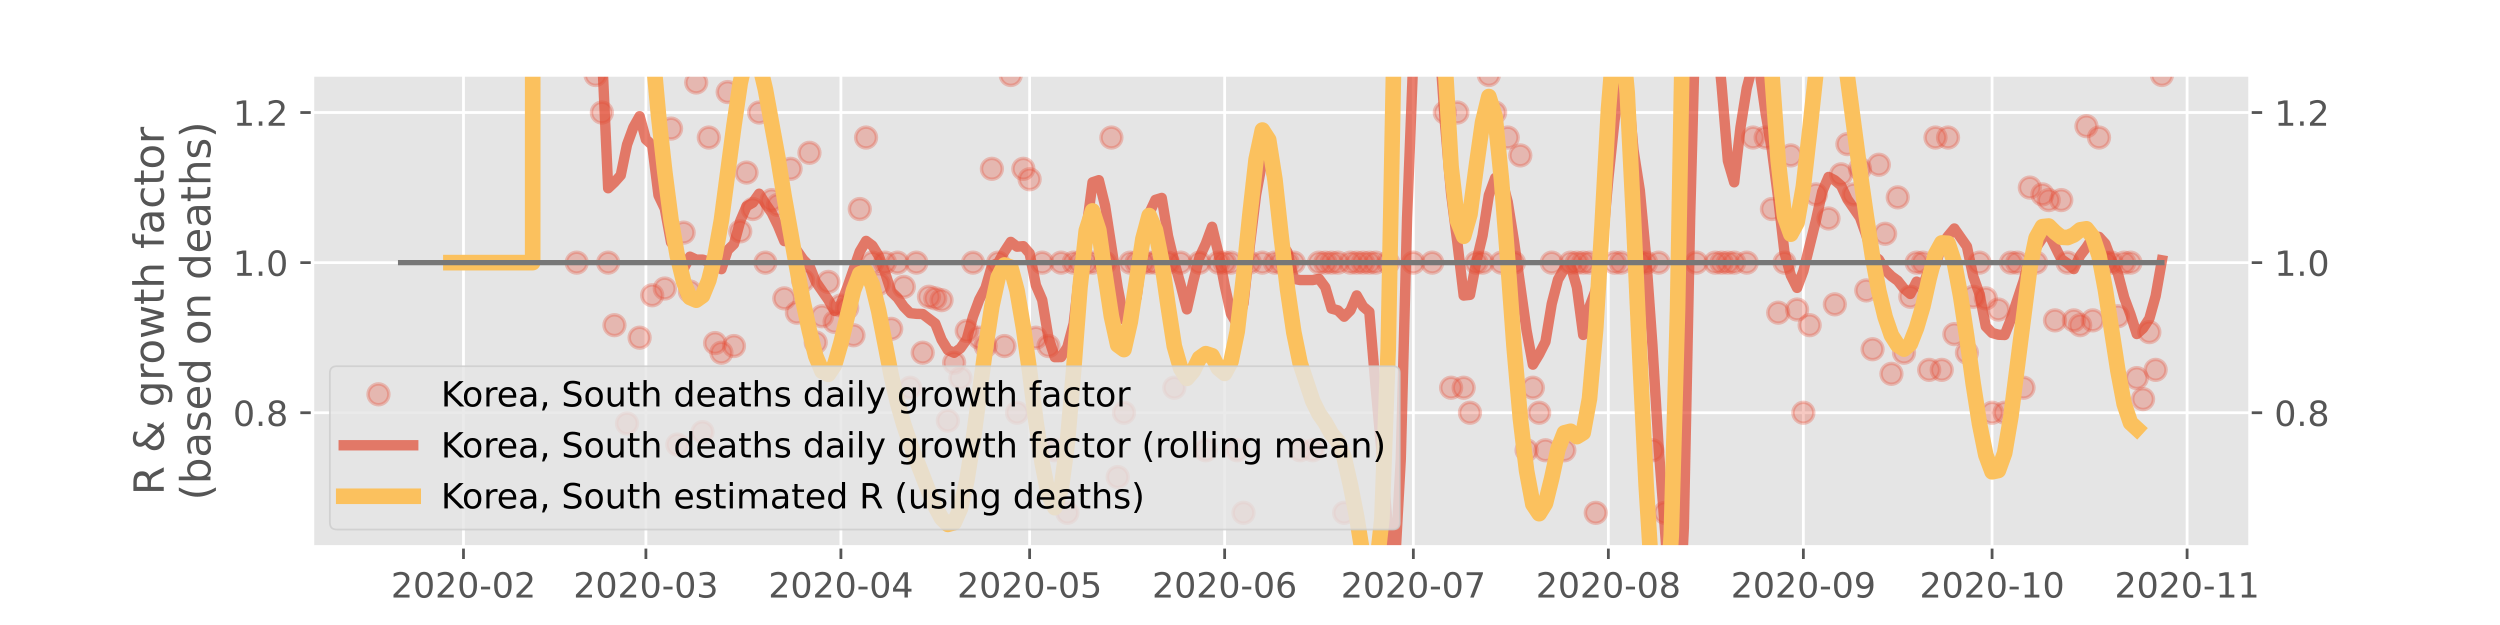 <?xml version="1.0" encoding="utf-8" standalone="no"?>
<!DOCTYPE svg PUBLIC "-//W3C//DTD SVG 1.1//EN"
  "http://www.w3.org/Graphics/SVG/1.1/DTD/svg11.dtd">
<!-- Created with matplotlib (https://matplotlib.org/) -->
<svg height="180pt" version="1.1" viewBox="0 0 720 180" width="720pt" xmlns="http://www.w3.org/2000/svg" xmlns:xlink="http://www.w3.org/1999/xlink">
 <defs>
  <style type="text/css">
*{stroke-linecap:butt;stroke-linejoin:round;}
  </style>
 </defs>
 <g id="figure_1">
  <g id="patch_1">
   <path d="M 0 180 
L 720 180 
L 720 0 
L 0 0 
z
" style="fill:#ffffff;"/>
  </g>
  <g id="axes_1">
   <g id="patch_2">
    <path d="M 90 157.5 
L 648 157.5 
L 648 21.6 
L 90 21.6 
z
" style="fill:#e5e5e5;"/>
   </g>
   <g id="matplotlib.axis_1">
    <g id="xtick_1">
     <g id="line2d_1">
      <path clip-path="url(#pab154ef8e2)" d="M 133.481 157.5 
L 133.481 21.6 
" style="fill:none;stroke:#ffffff;stroke-linecap:square;stroke-width:0.8;"/>
     </g>
     <g id="line2d_2">
      <defs>
       <path d="M 0 0 
L 0 3.5 
" id="mdba4216ccf" style="stroke:#555555;stroke-width:0.8;"/>
      </defs>
      <g>
       <use style="fill:#555555;stroke:#555555;stroke-width:0.8;" x="133.481" xlink:href="#mdba4216ccf" y="157.5"/>
      </g>
     </g>
     <g id="text_1">
      <!-- 2020-02 -->
      <defs>
       <path d="M 19.188 8.297 
L 53.609 8.297 
L 53.609 0 
L 7.328 0 
L 7.328 8.297 
Q 12.938 14.109 22.625 23.891 
Q 32.328 33.688 34.812 36.531 
Q 39.547 41.844 41.422 45.531 
Q 43.312 49.219 43.312 52.781 
Q 43.312 58.594 39.234 62.25 
Q 35.156 65.922 28.609 65.922 
Q 23.969 65.922 18.812 64.312 
Q 13.672 62.703 7.812 59.422 
L 7.812 69.391 
Q 13.766 71.781 18.938 73 
Q 24.125 74.219 28.422 74.219 
Q 39.75 74.219 46.484 68.547 
Q 53.219 62.891 53.219 53.422 
Q 53.219 48.922 51.531 44.891 
Q 49.859 40.875 45.406 35.406 
Q 44.188 33.984 37.641 27.219 
Q 31.109 20.453 19.188 8.297 
z
" id="DejaVuSans-50"/>
       <path d="M 31.781 66.406 
Q 24.172 66.406 20.328 58.906 
Q 16.5 51.422 16.5 36.375 
Q 16.5 21.391 20.328 13.891 
Q 24.172 6.391 31.781 6.391 
Q 39.453 6.391 43.281 13.891 
Q 47.125 21.391 47.125 36.375 
Q 47.125 51.422 43.281 58.906 
Q 39.453 66.406 31.781 66.406 
z
M 31.781 74.219 
Q 44.047 74.219 50.516 64.516 
Q 56.984 54.828 56.984 36.375 
Q 56.984 17.969 50.516 8.266 
Q 44.047 -1.422 31.781 -1.422 
Q 19.531 -1.422 13.062 8.266 
Q 6.594 17.969 6.594 36.375 
Q 6.594 54.828 13.062 64.516 
Q 19.531 74.219 31.781 74.219 
z
" id="DejaVuSans-48"/>
       <path d="M 4.891 31.391 
L 31.203 31.391 
L 31.203 23.391 
L 4.891 23.391 
z
" id="DejaVuSans-45"/>
      </defs>
      <g style="fill:#555555;" transform="translate(112.589 172.098)scale(0.1 -0.1)">
       <use xlink:href="#DejaVuSans-50"/>
       <use x="63.623" xlink:href="#DejaVuSans-48"/>
       <use x="127.246" xlink:href="#DejaVuSans-50"/>
       <use x="190.869" xlink:href="#DejaVuSans-48"/>
       <use x="254.492" xlink:href="#DejaVuSans-45"/>
       <use x="290.576" xlink:href="#DejaVuSans-48"/>
       <use x="354.199" xlink:href="#DejaVuSans-50"/>
      </g>
     </g>
    </g>
    <g id="xtick_2">
     <g id="line2d_3">
      <path clip-path="url(#pab154ef8e2)" d="M 186.019 157.5 
L 186.019 21.6 
" style="fill:none;stroke:#ffffff;stroke-linecap:square;stroke-width:0.8;"/>
     </g>
     <g id="line2d_4">
      <g>
       <use style="fill:#555555;stroke:#555555;stroke-width:0.8;" x="186.019" xlink:href="#mdba4216ccf" y="157.5"/>
      </g>
     </g>
     <g id="text_2">
      <!-- 2020-03 -->
      <defs>
       <path d="M 40.578 39.312 
Q 47.656 37.797 51.625 33 
Q 55.609 28.219 55.609 21.188 
Q 55.609 10.406 48.188 4.484 
Q 40.766 -1.422 27.094 -1.422 
Q 22.516 -1.422 17.656 -0.516 
Q 12.797 0.391 7.625 2.203 
L 7.625 11.719 
Q 11.719 9.328 16.594 8.109 
Q 21.484 6.891 26.812 6.891 
Q 36.078 6.891 40.938 10.547 
Q 45.797 14.203 45.797 21.188 
Q 45.797 27.641 41.281 31.266 
Q 36.766 34.906 28.719 34.906 
L 20.219 34.906 
L 20.219 43.016 
L 29.109 43.016 
Q 36.375 43.016 40.234 45.922 
Q 44.094 48.828 44.094 54.297 
Q 44.094 59.906 40.109 62.906 
Q 36.141 65.922 28.719 65.922 
Q 24.656 65.922 20.016 65.031 
Q 15.375 64.156 9.812 62.312 
L 9.812 71.094 
Q 15.438 72.656 20.344 73.438 
Q 25.25 74.219 29.594 74.219 
Q 40.828 74.219 47.359 69.109 
Q 53.906 64.016 53.906 55.328 
Q 53.906 49.266 50.438 45.094 
Q 46.969 40.922 40.578 39.312 
z
" id="DejaVuSans-51"/>
      </defs>
      <g style="fill:#555555;" transform="translate(165.128 172.098)scale(0.1 -0.1)">
       <use xlink:href="#DejaVuSans-50"/>
       <use x="63.623" xlink:href="#DejaVuSans-48"/>
       <use x="127.246" xlink:href="#DejaVuSans-50"/>
       <use x="190.869" xlink:href="#DejaVuSans-48"/>
       <use x="254.492" xlink:href="#DejaVuSans-45"/>
       <use x="290.576" xlink:href="#DejaVuSans-48"/>
       <use x="354.199" xlink:href="#DejaVuSans-51"/>
      </g>
     </g>
    </g>
    <g id="xtick_3">
     <g id="line2d_5">
      <path clip-path="url(#pab154ef8e2)" d="M 242.182 157.5 
L 242.182 21.6 
" style="fill:none;stroke:#ffffff;stroke-linecap:square;stroke-width:0.8;"/>
     </g>
     <g id="line2d_6">
      <g>
       <use style="fill:#555555;stroke:#555555;stroke-width:0.8;" x="242.182" xlink:href="#mdba4216ccf" y="157.5"/>
      </g>
     </g>
     <g id="text_3">
      <!-- 2020-04 -->
      <defs>
       <path d="M 37.797 64.312 
L 12.891 25.391 
L 37.797 25.391 
z
M 35.203 72.906 
L 47.609 72.906 
L 47.609 25.391 
L 58.016 25.391 
L 58.016 17.188 
L 47.609 17.188 
L 47.609 0 
L 37.797 0 
L 37.797 17.188 
L 4.891 17.188 
L 4.891 26.703 
z
" id="DejaVuSans-52"/>
      </defs>
      <g style="fill:#555555;" transform="translate(221.29 172.098)scale(0.1 -0.1)">
       <use xlink:href="#DejaVuSans-50"/>
       <use x="63.623" xlink:href="#DejaVuSans-48"/>
       <use x="127.246" xlink:href="#DejaVuSans-50"/>
       <use x="190.869" xlink:href="#DejaVuSans-48"/>
       <use x="254.492" xlink:href="#DejaVuSans-45"/>
       <use x="290.576" xlink:href="#DejaVuSans-48"/>
       <use x="354.199" xlink:href="#DejaVuSans-52"/>
      </g>
     </g>
    </g>
    <g id="xtick_4">
     <g id="line2d_7">
      <path clip-path="url(#pab154ef8e2)" d="M 296.532 157.5 
L 296.532 21.6 
" style="fill:none;stroke:#ffffff;stroke-linecap:square;stroke-width:0.8;"/>
     </g>
     <g id="line2d_8">
      <g>
       <use style="fill:#555555;stroke:#555555;stroke-width:0.8;" x="296.532" xlink:href="#mdba4216ccf" y="157.5"/>
      </g>
     </g>
     <g id="text_4">
      <!-- 2020-05 -->
      <defs>
       <path d="M 10.797 72.906 
L 49.516 72.906 
L 49.516 64.594 
L 19.828 64.594 
L 19.828 46.734 
Q 21.969 47.469 24.109 47.828 
Q 26.266 48.188 28.422 48.188 
Q 40.625 48.188 47.75 41.5 
Q 54.891 34.812 54.891 23.391 
Q 54.891 11.625 47.562 5.094 
Q 40.234 -1.422 26.906 -1.422 
Q 22.312 -1.422 17.547 -0.641 
Q 12.797 0.141 7.719 1.703 
L 7.719 11.625 
Q 12.109 9.234 16.797 8.062 
Q 21.484 6.891 26.703 6.891 
Q 35.156 6.891 40.078 11.328 
Q 45.016 15.766 45.016 23.391 
Q 45.016 31 40.078 35.438 
Q 35.156 39.891 26.703 39.891 
Q 22.75 39.891 18.812 39.016 
Q 14.891 38.141 10.797 36.281 
z
" id="DejaVuSans-53"/>
      </defs>
      <g style="fill:#555555;" transform="translate(275.641 172.098)scale(0.1 -0.1)">
       <use xlink:href="#DejaVuSans-50"/>
       <use x="63.623" xlink:href="#DejaVuSans-48"/>
       <use x="127.246" xlink:href="#DejaVuSans-50"/>
       <use x="190.869" xlink:href="#DejaVuSans-48"/>
       <use x="254.492" xlink:href="#DejaVuSans-45"/>
       <use x="290.576" xlink:href="#DejaVuSans-48"/>
       <use x="354.199" xlink:href="#DejaVuSans-53"/>
      </g>
     </g>
    </g>
    <g id="xtick_5">
     <g id="line2d_9">
      <path clip-path="url(#pab154ef8e2)" d="M 352.695 157.5 
L 352.695 21.6 
" style="fill:none;stroke:#ffffff;stroke-linecap:square;stroke-width:0.8;"/>
     </g>
     <g id="line2d_10">
      <g>
       <use style="fill:#555555;stroke:#555555;stroke-width:0.8;" x="352.695" xlink:href="#mdba4216ccf" y="157.5"/>
      </g>
     </g>
     <g id="text_5">
      <!-- 2020-06 -->
      <defs>
       <path d="M 33.016 40.375 
Q 26.375 40.375 22.484 35.828 
Q 18.609 31.297 18.609 23.391 
Q 18.609 15.531 22.484 10.953 
Q 26.375 6.391 33.016 6.391 
Q 39.656 6.391 43.531 10.953 
Q 47.406 15.531 47.406 23.391 
Q 47.406 31.297 43.531 35.828 
Q 39.656 40.375 33.016 40.375 
z
M 52.594 71.297 
L 52.594 62.312 
Q 48.875 64.062 45.094 64.984 
Q 41.312 65.922 37.594 65.922 
Q 27.828 65.922 22.672 59.328 
Q 17.531 52.734 16.797 39.406 
Q 19.672 43.656 24.016 45.922 
Q 28.375 48.188 33.594 48.188 
Q 44.578 48.188 50.953 41.516 
Q 57.328 34.859 57.328 23.391 
Q 57.328 12.156 50.688 5.359 
Q 44.047 -1.422 33.016 -1.422 
Q 20.359 -1.422 13.672 8.266 
Q 6.984 17.969 6.984 36.375 
Q 6.984 53.656 15.188 63.938 
Q 23.391 74.219 37.203 74.219 
Q 40.922 74.219 44.703 73.484 
Q 48.484 72.75 52.594 71.297 
z
" id="DejaVuSans-54"/>
      </defs>
      <g style="fill:#555555;" transform="translate(331.803 172.098)scale(0.1 -0.1)">
       <use xlink:href="#DejaVuSans-50"/>
       <use x="63.623" xlink:href="#DejaVuSans-48"/>
       <use x="127.246" xlink:href="#DejaVuSans-50"/>
       <use x="190.869" xlink:href="#DejaVuSans-48"/>
       <use x="254.492" xlink:href="#DejaVuSans-45"/>
       <use x="290.576" xlink:href="#DejaVuSans-48"/>
       <use x="354.199" xlink:href="#DejaVuSans-54"/>
      </g>
     </g>
    </g>
    <g id="xtick_6">
     <g id="line2d_11">
      <path clip-path="url(#pab154ef8e2)" d="M 407.045 157.5 
L 407.045 21.6 
" style="fill:none;stroke:#ffffff;stroke-linecap:square;stroke-width:0.8;"/>
     </g>
     <g id="line2d_12">
      <g>
       <use style="fill:#555555;stroke:#555555;stroke-width:0.8;" x="407.045" xlink:href="#mdba4216ccf" y="157.5"/>
      </g>
     </g>
     <g id="text_6">
      <!-- 2020-07 -->
      <defs>
       <path d="M 8.203 72.906 
L 55.078 72.906 
L 55.078 68.703 
L 28.609 0 
L 18.312 0 
L 43.219 64.594 
L 8.203 64.594 
z
" id="DejaVuSans-55"/>
      </defs>
      <g style="fill:#555555;" transform="translate(386.154 172.098)scale(0.1 -0.1)">
       <use xlink:href="#DejaVuSans-50"/>
       <use x="63.623" xlink:href="#DejaVuSans-48"/>
       <use x="127.246" xlink:href="#DejaVuSans-50"/>
       <use x="190.869" xlink:href="#DejaVuSans-48"/>
       <use x="254.492" xlink:href="#DejaVuSans-45"/>
       <use x="290.576" xlink:href="#DejaVuSans-48"/>
       <use x="354.199" xlink:href="#DejaVuSans-55"/>
      </g>
     </g>
    </g>
    <g id="xtick_7">
     <g id="line2d_13">
      <path clip-path="url(#pab154ef8e2)" d="M 463.208 157.5 
L 463.208 21.6 
" style="fill:none;stroke:#ffffff;stroke-linecap:square;stroke-width:0.8;"/>
     </g>
     <g id="line2d_14">
      <g>
       <use style="fill:#555555;stroke:#555555;stroke-width:0.8;" x="463.208" xlink:href="#mdba4216ccf" y="157.5"/>
      </g>
     </g>
     <g id="text_7">
      <!-- 2020-08 -->
      <defs>
       <path d="M 31.781 34.625 
Q 24.75 34.625 20.719 30.859 
Q 16.703 27.094 16.703 20.516 
Q 16.703 13.922 20.719 10.156 
Q 24.75 6.391 31.781 6.391 
Q 38.812 6.391 42.859 10.172 
Q 46.922 13.969 46.922 20.516 
Q 46.922 27.094 42.891 30.859 
Q 38.875 34.625 31.781 34.625 
z
M 21.922 38.812 
Q 15.578 40.375 12.031 44.719 
Q 8.5 49.078 8.5 55.328 
Q 8.5 64.062 14.719 69.141 
Q 20.953 74.219 31.781 74.219 
Q 42.672 74.219 48.875 69.141 
Q 55.078 64.062 55.078 55.328 
Q 55.078 49.078 51.531 44.719 
Q 48 40.375 41.703 38.812 
Q 48.828 37.156 52.797 32.312 
Q 56.781 27.484 56.781 20.516 
Q 56.781 9.906 50.312 4.234 
Q 43.844 -1.422 31.781 -1.422 
Q 19.734 -1.422 13.25 4.234 
Q 6.781 9.906 6.781 20.516 
Q 6.781 27.484 10.781 32.312 
Q 14.797 37.156 21.922 38.812 
z
M 18.312 54.391 
Q 18.312 48.734 21.844 45.562 
Q 25.391 42.391 31.781 42.391 
Q 38.141 42.391 41.719 45.562 
Q 45.312 48.734 45.312 54.391 
Q 45.312 60.062 41.719 63.234 
Q 38.141 66.406 31.781 66.406 
Q 25.391 66.406 21.844 63.234 
Q 18.312 60.062 18.312 54.391 
z
" id="DejaVuSans-56"/>
      </defs>
      <g style="fill:#555555;" transform="translate(442.316 172.098)scale(0.1 -0.1)">
       <use xlink:href="#DejaVuSans-50"/>
       <use x="63.623" xlink:href="#DejaVuSans-48"/>
       <use x="127.246" xlink:href="#DejaVuSans-50"/>
       <use x="190.869" xlink:href="#DejaVuSans-48"/>
       <use x="254.492" xlink:href="#DejaVuSans-45"/>
       <use x="290.576" xlink:href="#DejaVuSans-48"/>
       <use x="354.199" xlink:href="#DejaVuSans-56"/>
      </g>
     </g>
    </g>
    <g id="xtick_8">
     <g id="line2d_15">
      <path clip-path="url(#pab154ef8e2)" d="M 519.37 157.5 
L 519.37 21.6 
" style="fill:none;stroke:#ffffff;stroke-linecap:square;stroke-width:0.8;"/>
     </g>
     <g id="line2d_16">
      <g>
       <use style="fill:#555555;stroke:#555555;stroke-width:0.8;" x="519.37" xlink:href="#mdba4216ccf" y="157.5"/>
      </g>
     </g>
     <g id="text_8">
      <!-- 2020-09 -->
      <defs>
       <path d="M 10.984 1.516 
L 10.984 10.5 
Q 14.703 8.734 18.5 7.812 
Q 22.312 6.891 25.984 6.891 
Q 35.75 6.891 40.891 13.453 
Q 46.047 20.016 46.781 33.406 
Q 43.953 29.203 39.594 26.953 
Q 35.25 24.703 29.984 24.703 
Q 19.047 24.703 12.672 31.312 
Q 6.297 37.938 6.297 49.422 
Q 6.297 60.641 12.938 67.422 
Q 19.578 74.219 30.609 74.219 
Q 43.266 74.219 49.922 64.516 
Q 56.594 54.828 56.594 36.375 
Q 56.594 19.141 48.406 8.859 
Q 40.234 -1.422 26.422 -1.422 
Q 22.703 -1.422 18.891 -0.688 
Q 15.094 0.047 10.984 1.516 
z
M 30.609 32.422 
Q 37.25 32.422 41.125 36.953 
Q 45.016 41.5 45.016 49.422 
Q 45.016 57.281 41.125 61.844 
Q 37.25 66.406 30.609 66.406 
Q 23.969 66.406 20.094 61.844 
Q 16.219 57.281 16.219 49.422 
Q 16.219 41.5 20.094 36.953 
Q 23.969 32.422 30.609 32.422 
z
" id="DejaVuSans-57"/>
      </defs>
      <g style="fill:#555555;" transform="translate(498.479 172.098)scale(0.1 -0.1)">
       <use xlink:href="#DejaVuSans-50"/>
       <use x="63.623" xlink:href="#DejaVuSans-48"/>
       <use x="127.246" xlink:href="#DejaVuSans-50"/>
       <use x="190.869" xlink:href="#DejaVuSans-48"/>
       <use x="254.492" xlink:href="#DejaVuSans-45"/>
       <use x="290.576" xlink:href="#DejaVuSans-48"/>
       <use x="354.199" xlink:href="#DejaVuSans-57"/>
      </g>
     </g>
    </g>
    <g id="xtick_9">
     <g id="line2d_17">
      <path clip-path="url(#pab154ef8e2)" d="M 573.721 157.5 
L 573.721 21.6 
" style="fill:none;stroke:#ffffff;stroke-linecap:square;stroke-width:0.8;"/>
     </g>
     <g id="line2d_18">
      <g>
       <use style="fill:#555555;stroke:#555555;stroke-width:0.8;" x="573.721" xlink:href="#mdba4216ccf" y="157.5"/>
      </g>
     </g>
     <g id="text_9">
      <!-- 2020-10 -->
      <defs>
       <path d="M 12.406 8.297 
L 28.516 8.297 
L 28.516 63.922 
L 10.984 60.406 
L 10.984 69.391 
L 28.422 72.906 
L 38.281 72.906 
L 38.281 8.297 
L 54.391 8.297 
L 54.391 0 
L 12.406 0 
z
" id="DejaVuSans-49"/>
      </defs>
      <g style="fill:#555555;" transform="translate(552.829 172.098)scale(0.1 -0.1)">
       <use xlink:href="#DejaVuSans-50"/>
       <use x="63.623" xlink:href="#DejaVuSans-48"/>
       <use x="127.246" xlink:href="#DejaVuSans-50"/>
       <use x="190.869" xlink:href="#DejaVuSans-48"/>
       <use x="254.492" xlink:href="#DejaVuSans-45"/>
       <use x="290.576" xlink:href="#DejaVuSans-49"/>
       <use x="354.199" xlink:href="#DejaVuSans-48"/>
      </g>
     </g>
    </g>
    <g id="xtick_10">
     <g id="line2d_19">
      <path clip-path="url(#pab154ef8e2)" d="M 629.883 157.5 
L 629.883 21.6 
" style="fill:none;stroke:#ffffff;stroke-linecap:square;stroke-width:0.8;"/>
     </g>
     <g id="line2d_20">
      <g>
       <use style="fill:#555555;stroke:#555555;stroke-width:0.8;" x="629.883" xlink:href="#mdba4216ccf" y="157.5"/>
      </g>
     </g>
     <g id="text_10">
      <!-- 2020-11 -->
      <g style="fill:#555555;" transform="translate(608.992 172.098)scale(0.1 -0.1)">
       <use xlink:href="#DejaVuSans-50"/>
       <use x="63.623" xlink:href="#DejaVuSans-48"/>
       <use x="127.246" xlink:href="#DejaVuSans-50"/>
       <use x="190.869" xlink:href="#DejaVuSans-48"/>
       <use x="254.492" xlink:href="#DejaVuSans-45"/>
       <use x="290.576" xlink:href="#DejaVuSans-49"/>
       <use x="354.199" xlink:href="#DejaVuSans-49"/>
      </g>
     </g>
    </g>
   </g>
   <g id="matplotlib.axis_2">
    <g id="ytick_1">
     <g id="line2d_21">
      <path clip-path="url(#pab154ef8e2)" d="M 90 118.871 
L 648 118.871 
" style="fill:none;stroke:#ffffff;stroke-linecap:square;stroke-width:0.8;"/>
     </g>
     <g id="line2d_22">
      <defs>
       <path d="M 0 0 
L -3.5 0 
" id="m217aa376a9" style="stroke:#555555;stroke-width:0.8;"/>
      </defs>
      <g>
       <use style="fill:#555555;stroke:#555555;stroke-width:0.8;" x="90" xlink:href="#m217aa376a9" y="118.871"/>
      </g>
     </g>
     <g id="line2d_23">
      <defs>
       <path d="M 0 0 
L 3.5 0 
" id="m7d156539b7" style="stroke:#555555;stroke-width:0.8;"/>
      </defs>
      <g>
       <use style="fill:#555555;stroke:#555555;stroke-width:0.8;" x="648" xlink:href="#m7d156539b7" y="118.871"/>
      </g>
     </g>
     <g id="text_11">
      <!-- 0.8 -->
      <defs>
       <path d="M 10.688 12.406 
L 21 12.406 
L 21 0 
L 10.688 0 
z
" id="DejaVuSans-46"/>
      </defs>
      <g style="fill:#555555;" transform="translate(67.097 122.67)scale(0.1 -0.1)">
       <use xlink:href="#DejaVuSans-48"/>
       <use x="63.623" xlink:href="#DejaVuSans-46"/>
       <use x="95.41" xlink:href="#DejaVuSans-56"/>
      </g>
     </g>
     <g id="text_12">
      <!-- 0.8 -->
      <g style="fill:#555555;" transform="translate(655 122.67)scale(0.1 -0.1)">
       <use xlink:href="#DejaVuSans-48"/>
       <use x="63.623" xlink:href="#DejaVuSans-46"/>
       <use x="95.41" xlink:href="#DejaVuSans-56"/>
      </g>
     </g>
    </g>
    <g id="ytick_2">
     <g id="line2d_24">
      <path clip-path="url(#pab154ef8e2)" d="M 90 75.639 
L 648 75.639 
" style="fill:none;stroke:#ffffff;stroke-linecap:square;stroke-width:0.8;"/>
     </g>
     <g id="line2d_25">
      <g>
       <use style="fill:#555555;stroke:#555555;stroke-width:0.8;" x="90" xlink:href="#m217aa376a9" y="75.639"/>
      </g>
     </g>
     <g id="line2d_26">
      <g>
       <use style="fill:#555555;stroke:#555555;stroke-width:0.8;" x="648" xlink:href="#m7d156539b7" y="75.639"/>
      </g>
     </g>
     <g id="text_13">
      <!-- 1.0 -->
      <g style="fill:#555555;" transform="translate(67.097 79.438)scale(0.1 -0.1)">
       <use xlink:href="#DejaVuSans-49"/>
       <use x="63.623" xlink:href="#DejaVuSans-46"/>
       <use x="95.41" xlink:href="#DejaVuSans-48"/>
      </g>
     </g>
     <g id="text_14">
      <!-- 1.0 -->
      <g style="fill:#555555;" transform="translate(655 79.438)scale(0.1 -0.1)">
       <use xlink:href="#DejaVuSans-49"/>
       <use x="63.623" xlink:href="#DejaVuSans-46"/>
       <use x="95.41" xlink:href="#DejaVuSans-48"/>
      </g>
     </g>
    </g>
    <g id="ytick_3">
     <g id="line2d_27">
      <path clip-path="url(#pab154ef8e2)" d="M 90 32.408 
L 648 32.408 
" style="fill:none;stroke:#ffffff;stroke-linecap:square;stroke-width:0.8;"/>
     </g>
     <g id="line2d_28">
      <g>
       <use style="fill:#555555;stroke:#555555;stroke-width:0.8;" x="90" xlink:href="#m217aa376a9" y="32.408"/>
      </g>
     </g>
     <g id="line2d_29">
      <g>
       <use style="fill:#555555;stroke:#555555;stroke-width:0.8;" x="648" xlink:href="#m7d156539b7" y="32.408"/>
      </g>
     </g>
     <g id="text_15">
      <!-- 1.2 -->
      <g style="fill:#555555;" transform="translate(67.097 36.207)scale(0.1 -0.1)">
       <use xlink:href="#DejaVuSans-49"/>
       <use x="63.623" xlink:href="#DejaVuSans-46"/>
       <use x="95.41" xlink:href="#DejaVuSans-50"/>
      </g>
     </g>
     <g id="text_16">
      <!-- 1.2 -->
      <g style="fill:#555555;" transform="translate(655 36.207)scale(0.1 -0.1)">
       <use xlink:href="#DejaVuSans-49"/>
       <use x="63.623" xlink:href="#DejaVuSans-46"/>
       <use x="95.41" xlink:href="#DejaVuSans-50"/>
      </g>
     </g>
    </g>
    <g id="text_17">
     <!-- R &amp; growth factor -->
     <defs>
      <path d="M 44.391 34.188 
Q 47.562 33.109 50.562 29.594 
Q 53.562 26.078 56.594 19.922 
L 66.609 0 
L 56 0 
L 46.688 18.703 
Q 43.062 26.031 39.672 28.422 
Q 36.281 30.812 30.422 30.812 
L 19.672 30.812 
L 19.672 0 
L 9.812 0 
L 9.812 72.906 
L 32.078 72.906 
Q 44.578 72.906 50.734 67.672 
Q 56.891 62.453 56.891 51.906 
Q 56.891 45.016 53.688 40.469 
Q 50.484 35.938 44.391 34.188 
z
M 19.672 64.797 
L 19.672 38.922 
L 32.078 38.922 
Q 39.203 38.922 42.844 42.219 
Q 46.484 45.516 46.484 51.906 
Q 46.484 58.297 42.844 61.547 
Q 39.203 64.797 32.078 64.797 
z
" id="DejaVuSans-82"/>
      <path id="DejaVuSans-32"/>
      <path d="M 24.312 39.203 
Q 19.875 35.25 17.797 31.312 
Q 15.719 27.391 15.719 23.094 
Q 15.719 15.969 20.891 11.234 
Q 26.078 6.5 33.891 6.5 
Q 38.531 6.5 42.578 8.031 
Q 46.625 9.578 50.203 12.703 
z
M 31.203 44.672 
L 56 19.281 
Q 58.891 23.641 60.5 28.594 
Q 62.109 33.547 62.406 39.109 
L 71.484 39.109 
Q 70.906 32.672 68.359 26.359 
Q 65.828 20.062 61.281 13.922 
L 74.906 0 
L 62.594 0 
L 55.609 7.172 
Q 50.531 2.828 44.969 0.703 
Q 39.406 -1.422 33.016 -1.422 
Q 21.234 -1.422 13.766 5.297 
Q 6.297 12.016 6.297 22.516 
Q 6.297 28.766 9.562 34.25 
Q 12.844 39.75 19.391 44.578 
Q 17.047 47.656 15.812 50.703 
Q 14.594 53.766 14.594 56.688 
Q 14.594 64.594 20.016 69.406 
Q 25.438 74.219 34.422 74.219 
Q 38.484 74.219 42.5 73.344 
Q 46.531 72.469 50.688 70.703 
L 50.688 61.812 
Q 46.438 64.109 42.578 65.297 
Q 38.719 66.5 35.406 66.5 
Q 30.281 66.5 27.078 63.781 
Q 23.875 61.078 23.875 56.781 
Q 23.875 54.297 25.312 51.781 
Q 26.766 49.266 31.203 44.672 
z
" id="DejaVuSans-38"/>
      <path d="M 45.406 27.984 
Q 45.406 37.75 41.375 43.109 
Q 37.359 48.484 30.078 48.484 
Q 22.859 48.484 18.828 43.109 
Q 14.797 37.75 14.797 27.984 
Q 14.797 18.266 18.828 12.891 
Q 22.859 7.516 30.078 7.516 
Q 37.359 7.516 41.375 12.891 
Q 45.406 18.266 45.406 27.984 
z
M 54.391 6.781 
Q 54.391 -7.172 48.188 -13.984 
Q 42 -20.797 29.203 -20.797 
Q 24.469 -20.797 20.266 -20.094 
Q 16.062 -19.391 12.109 -17.922 
L 12.109 -9.188 
Q 16.062 -11.328 19.922 -12.344 
Q 23.781 -13.375 27.781 -13.375 
Q 36.625 -13.375 41.016 -8.766 
Q 45.406 -4.156 45.406 5.172 
L 45.406 9.625 
Q 42.625 4.781 38.281 2.391 
Q 33.938 0 27.875 0 
Q 17.828 0 11.672 7.656 
Q 5.516 15.328 5.516 27.984 
Q 5.516 40.672 11.672 48.328 
Q 17.828 56 27.875 56 
Q 33.938 56 38.281 53.609 
Q 42.625 51.219 45.406 46.391 
L 45.406 54.688 
L 54.391 54.688 
z
" id="DejaVuSans-103"/>
      <path d="M 41.109 46.297 
Q 39.594 47.172 37.812 47.578 
Q 36.031 48 33.891 48 
Q 26.266 48 22.188 43.047 
Q 18.109 38.094 18.109 28.812 
L 18.109 0 
L 9.078 0 
L 9.078 54.688 
L 18.109 54.688 
L 18.109 46.188 
Q 20.953 51.172 25.484 53.578 
Q 30.031 56 36.531 56 
Q 37.453 56 38.578 55.875 
Q 39.703 55.766 41.062 55.516 
z
" id="DejaVuSans-114"/>
      <path d="M 30.609 48.391 
Q 23.391 48.391 19.188 42.75 
Q 14.984 37.109 14.984 27.297 
Q 14.984 17.484 19.156 11.844 
Q 23.344 6.203 30.609 6.203 
Q 37.797 6.203 41.984 11.859 
Q 46.188 17.531 46.188 27.297 
Q 46.188 37.016 41.984 42.703 
Q 37.797 48.391 30.609 48.391 
z
M 30.609 56 
Q 42.328 56 49.016 48.375 
Q 55.719 40.766 55.719 27.297 
Q 55.719 13.875 49.016 6.219 
Q 42.328 -1.422 30.609 -1.422 
Q 18.844 -1.422 12.172 6.219 
Q 5.516 13.875 5.516 27.297 
Q 5.516 40.766 12.172 48.375 
Q 18.844 56 30.609 56 
z
" id="DejaVuSans-111"/>
      <path d="M 4.203 54.688 
L 13.188 54.688 
L 24.422 12.016 
L 35.594 54.688 
L 46.188 54.688 
L 57.422 12.016 
L 68.609 54.688 
L 77.594 54.688 
L 63.281 0 
L 52.688 0 
L 40.922 44.828 
L 29.109 0 
L 18.5 0 
z
" id="DejaVuSans-119"/>
      <path d="M 18.312 70.219 
L 18.312 54.688 
L 36.812 54.688 
L 36.812 47.703 
L 18.312 47.703 
L 18.312 18.016 
Q 18.312 11.328 20.141 9.422 
Q 21.969 7.516 27.594 7.516 
L 36.812 7.516 
L 36.812 0 
L 27.594 0 
Q 17.188 0 13.234 3.875 
Q 9.281 7.766 9.281 18.016 
L 9.281 47.703 
L 2.688 47.703 
L 2.688 54.688 
L 9.281 54.688 
L 9.281 70.219 
z
" id="DejaVuSans-116"/>
      <path d="M 54.891 33.016 
L 54.891 0 
L 45.906 0 
L 45.906 32.719 
Q 45.906 40.484 42.875 44.328 
Q 39.844 48.188 33.797 48.188 
Q 26.516 48.188 22.312 43.547 
Q 18.109 38.922 18.109 30.906 
L 18.109 0 
L 9.078 0 
L 9.078 75.984 
L 18.109 75.984 
L 18.109 46.188 
Q 21.344 51.125 25.703 53.562 
Q 30.078 56 35.797 56 
Q 45.219 56 50.047 50.172 
Q 54.891 44.344 54.891 33.016 
z
" id="DejaVuSans-104"/>
      <path d="M 37.109 75.984 
L 37.109 68.5 
L 28.516 68.5 
Q 23.688 68.5 21.797 66.547 
Q 19.922 64.594 19.922 59.516 
L 19.922 54.688 
L 34.719 54.688 
L 34.719 47.703 
L 19.922 47.703 
L 19.922 0 
L 10.891 0 
L 10.891 47.703 
L 2.297 47.703 
L 2.297 54.688 
L 10.891 54.688 
L 10.891 58.5 
Q 10.891 67.625 15.141 71.797 
Q 19.391 75.984 28.609 75.984 
z
" id="DejaVuSans-102"/>
      <path d="M 34.281 27.484 
Q 23.391 27.484 19.188 25 
Q 14.984 22.516 14.984 16.5 
Q 14.984 11.719 18.141 8.906 
Q 21.297 6.109 26.703 6.109 
Q 34.188 6.109 38.703 11.406 
Q 43.219 16.703 43.219 25.484 
L 43.219 27.484 
z
M 52.203 31.203 
L 52.203 0 
L 43.219 0 
L 43.219 8.297 
Q 40.141 3.328 35.547 0.953 
Q 30.953 -1.422 24.312 -1.422 
Q 15.922 -1.422 10.953 3.297 
Q 6 8.016 6 15.922 
Q 6 25.141 12.172 29.828 
Q 18.359 34.516 30.609 34.516 
L 43.219 34.516 
L 43.219 35.406 
Q 43.219 41.609 39.141 45 
Q 35.062 48.391 27.688 48.391 
Q 23 48.391 18.547 47.266 
Q 14.109 46.141 10.016 43.891 
L 10.016 52.203 
Q 14.938 54.109 19.578 55.047 
Q 24.219 56 28.609 56 
Q 40.484 56 46.344 49.844 
Q 52.203 43.703 52.203 31.203 
z
" id="DejaVuSans-97"/>
      <path d="M 48.781 52.594 
L 48.781 44.188 
Q 44.969 46.297 41.141 47.344 
Q 37.312 48.391 33.406 48.391 
Q 24.656 48.391 19.812 42.844 
Q 14.984 37.312 14.984 27.297 
Q 14.984 17.281 19.812 11.734 
Q 24.656 6.203 33.406 6.203 
Q 37.312 6.203 41.141 7.25 
Q 44.969 8.297 48.781 10.406 
L 48.781 2.094 
Q 45.016 0.344 40.984 -0.531 
Q 36.969 -1.422 32.422 -1.422 
Q 20.062 -1.422 12.781 6.344 
Q 5.516 14.109 5.516 27.297 
Q 5.516 40.672 12.859 48.328 
Q 20.219 56 33.016 56 
Q 37.156 56 41.109 55.141 
Q 45.062 54.297 48.781 52.594 
z
" id="DejaVuSans-99"/>
     </defs>
     <g style="fill:#555555;" transform="translate(47.164 142.57)rotate(-90)scale(0.12 -0.12)">
      <use xlink:href="#DejaVuSans-82"/>
      <use x="69.482" xlink:href="#DejaVuSans-32"/>
      <use x="101.27" xlink:href="#DejaVuSans-38"/>
      <use x="179.248" xlink:href="#DejaVuSans-32"/>
      <use x="211.035" xlink:href="#DejaVuSans-103"/>
      <use x="274.512" xlink:href="#DejaVuSans-114"/>
      <use x="313.375" xlink:href="#DejaVuSans-111"/>
      <use x="374.557" xlink:href="#DejaVuSans-119"/>
      <use x="456.344" xlink:href="#DejaVuSans-116"/>
      <use x="495.553" xlink:href="#DejaVuSans-104"/>
      <use x="558.932" xlink:href="#DejaVuSans-32"/>
      <use x="590.719" xlink:href="#DejaVuSans-102"/>
      <use x="625.924" xlink:href="#DejaVuSans-97"/>
      <use x="687.203" xlink:href="#DejaVuSans-99"/>
      <use x="742.184" xlink:href="#DejaVuSans-116"/>
      <use x="781.393" xlink:href="#DejaVuSans-111"/>
      <use x="842.574" xlink:href="#DejaVuSans-114"/>
     </g>
     <!-- (based on deaths) -->
     <defs>
      <path d="M 31 75.875 
Q 24.469 64.656 21.281 53.656 
Q 18.109 42.672 18.109 31.391 
Q 18.109 20.125 21.312 9.062 
Q 24.516 -2 31 -13.188 
L 23.188 -13.188 
Q 15.875 -1.703 12.234 9.375 
Q 8.594 20.453 8.594 31.391 
Q 8.594 42.281 12.203 53.312 
Q 15.828 64.359 23.188 75.875 
z
" id="DejaVuSans-40"/>
      <path d="M 48.688 27.297 
Q 48.688 37.203 44.609 42.844 
Q 40.531 48.484 33.406 48.484 
Q 26.266 48.484 22.188 42.844 
Q 18.109 37.203 18.109 27.297 
Q 18.109 17.391 22.188 11.75 
Q 26.266 6.109 33.406 6.109 
Q 40.531 6.109 44.609 11.75 
Q 48.688 17.391 48.688 27.297 
z
M 18.109 46.391 
Q 20.953 51.266 25.266 53.625 
Q 29.594 56 35.594 56 
Q 45.562 56 51.781 48.094 
Q 58.016 40.188 58.016 27.297 
Q 58.016 14.406 51.781 6.484 
Q 45.562 -1.422 35.594 -1.422 
Q 29.594 -1.422 25.266 0.953 
Q 20.953 3.328 18.109 8.203 
L 18.109 0 
L 9.078 0 
L 9.078 75.984 
L 18.109 75.984 
z
" id="DejaVuSans-98"/>
      <path d="M 44.281 53.078 
L 44.281 44.578 
Q 40.484 46.531 36.375 47.5 
Q 32.281 48.484 27.875 48.484 
Q 21.188 48.484 17.844 46.438 
Q 14.5 44.391 14.5 40.281 
Q 14.5 37.156 16.891 35.375 
Q 19.281 33.594 26.516 31.984 
L 29.594 31.297 
Q 39.156 29.25 43.188 25.516 
Q 47.219 21.781 47.219 15.094 
Q 47.219 7.469 41.188 3.016 
Q 35.156 -1.422 24.609 -1.422 
Q 20.219 -1.422 15.453 -0.562 
Q 10.688 0.297 5.422 2 
L 5.422 11.281 
Q 10.406 8.688 15.234 7.391 
Q 20.062 6.109 24.812 6.109 
Q 31.156 6.109 34.562 8.281 
Q 37.984 10.453 37.984 14.406 
Q 37.984 18.062 35.516 20.016 
Q 33.062 21.969 24.703 23.781 
L 21.578 24.516 
Q 13.234 26.266 9.516 29.906 
Q 5.812 33.547 5.812 39.891 
Q 5.812 47.609 11.281 51.797 
Q 16.75 56 26.812 56 
Q 31.781 56 36.172 55.266 
Q 40.578 54.547 44.281 53.078 
z
" id="DejaVuSans-115"/>
      <path d="M 56.203 29.594 
L 56.203 25.203 
L 14.891 25.203 
Q 15.484 15.922 20.484 11.062 
Q 25.484 6.203 34.422 6.203 
Q 39.594 6.203 44.453 7.469 
Q 49.312 8.734 54.109 11.281 
L 54.109 2.781 
Q 49.266 0.734 44.188 -0.344 
Q 39.109 -1.422 33.891 -1.422 
Q 20.797 -1.422 13.156 6.188 
Q 5.516 13.812 5.516 26.812 
Q 5.516 40.234 12.766 48.109 
Q 20.016 56 32.328 56 
Q 43.359 56 49.781 48.891 
Q 56.203 41.797 56.203 29.594 
z
M 47.219 32.234 
Q 47.125 39.594 43.094 43.984 
Q 39.062 48.391 32.422 48.391 
Q 24.906 48.391 20.391 44.141 
Q 15.875 39.891 15.188 32.172 
z
" id="DejaVuSans-101"/>
      <path d="M 45.406 46.391 
L 45.406 75.984 
L 54.391 75.984 
L 54.391 0 
L 45.406 0 
L 45.406 8.203 
Q 42.578 3.328 38.25 0.953 
Q 33.938 -1.422 27.875 -1.422 
Q 17.969 -1.422 11.734 6.484 
Q 5.516 14.406 5.516 27.297 
Q 5.516 40.188 11.734 48.094 
Q 17.969 56 27.875 56 
Q 33.938 56 38.25 53.625 
Q 42.578 51.266 45.406 46.391 
z
M 14.797 27.297 
Q 14.797 17.391 18.875 11.75 
Q 22.953 6.109 30.078 6.109 
Q 37.203 6.109 41.297 11.75 
Q 45.406 17.391 45.406 27.297 
Q 45.406 37.203 41.297 42.844 
Q 37.203 48.484 30.078 48.484 
Q 22.953 48.484 18.875 42.844 
Q 14.797 37.203 14.797 27.297 
z
" id="DejaVuSans-100"/>
      <path d="M 54.891 33.016 
L 54.891 0 
L 45.906 0 
L 45.906 32.719 
Q 45.906 40.484 42.875 44.328 
Q 39.844 48.188 33.797 48.188 
Q 26.516 48.188 22.312 43.547 
Q 18.109 38.922 18.109 30.906 
L 18.109 0 
L 9.078 0 
L 9.078 54.688 
L 18.109 54.688 
L 18.109 46.188 
Q 21.344 51.125 25.703 53.562 
Q 30.078 56 35.797 56 
Q 45.219 56 50.047 50.172 
Q 54.891 44.344 54.891 33.016 
z
" id="DejaVuSans-110"/>
      <path d="M 8.016 75.875 
L 15.828 75.875 
Q 23.141 64.359 26.781 53.312 
Q 30.422 42.281 30.422 31.391 
Q 30.422 20.453 26.781 9.375 
Q 23.141 -1.703 15.828 -13.188 
L 8.016 -13.188 
Q 14.5 -2 17.703 9.062 
Q 20.906 20.125 20.906 31.391 
Q 20.906 42.672 17.703 53.656 
Q 14.5 64.656 8.016 75.875 
z
" id="DejaVuSans-41"/>
     </defs>
     <g style="fill:#555555;" transform="translate(60.601 144.09)rotate(-90)scale(0.12 -0.12)">
      <use xlink:href="#DejaVuSans-40"/>
      <use x="39.014" xlink:href="#DejaVuSans-98"/>
      <use x="102.49" xlink:href="#DejaVuSans-97"/>
      <use x="163.77" xlink:href="#DejaVuSans-115"/>
      <use x="215.869" xlink:href="#DejaVuSans-101"/>
      <use x="277.393" xlink:href="#DejaVuSans-100"/>
      <use x="340.869" xlink:href="#DejaVuSans-32"/>
      <use x="372.656" xlink:href="#DejaVuSans-111"/>
      <use x="433.838" xlink:href="#DejaVuSans-110"/>
      <use x="497.217" xlink:href="#DejaVuSans-32"/>
      <use x="529.004" xlink:href="#DejaVuSans-100"/>
      <use x="592.48" xlink:href="#DejaVuSans-101"/>
      <use x="654.004" xlink:href="#DejaVuSans-97"/>
      <use x="715.283" xlink:href="#DejaVuSans-116"/>
      <use x="754.492" xlink:href="#DejaVuSans-104"/>
      <use x="817.871" xlink:href="#DejaVuSans-115"/>
      <use x="869.971" xlink:href="#DejaVuSans-41"/>
     </g>
    </g>
   </g>
   <g id="line2d_30">
    <defs>
     <path d="M 0 3 
C 0.796 3 1.559 2.684 2.121 2.121 
C 2.684 1.559 3 0.796 3 0 
C 3 -0.796 2.684 -1.559 2.121 -2.121 
C 1.559 -2.684 0.796 -3 0 -3 
C -0.796 -3 -1.559 -2.684 -2.121 -2.121 
C -2.684 -1.559 -3 -0.796 -3 0 
C -3 0.796 -2.684 1.559 -2.121 2.121 
C -1.559 2.684 -0.796 3 0 3 
z
" id="mb4bfdfc124" style="stroke:#e24a33;stroke-opacity:0.3;"/>
    </defs>
    <g clip-path="url(#pab154ef8e2)">
     <use style="fill:#e24a33;fill-opacity:0.3;stroke:#e24a33;stroke-opacity:0.3;" x="165.449" xlink:href="#mb4bfdfc124" y="-1"/>
     <use style="fill:#e24a33;fill-opacity:0.3;stroke:#e24a33;stroke-opacity:0.3;" x="166.091" xlink:href="#mb4bfdfc124" y="75.639"/>
     <use style="fill:#e24a33;fill-opacity:0.3;stroke:#e24a33;stroke-opacity:0.3;" x="166.412" xlink:href="#mb4bfdfc124" y="-1"/>
     <use style="fill:#e24a33;fill-opacity:0.3;stroke:#e24a33;stroke-opacity:0.3;" x="169.691" xlink:href="#mb4bfdfc124" y="-1"/>
     <use style="fill:#e24a33;fill-opacity:0.3;stroke:#e24a33;stroke-opacity:0.3;" x="169.714" xlink:href="#mb4bfdfc124" y="3.587"/>
     <use style="fill:#e24a33;fill-opacity:0.3;stroke:#e24a33;stroke-opacity:0.3;" x="171.526" xlink:href="#mb4bfdfc124" y="21.6"/>
     <use style="fill:#e24a33;fill-opacity:0.3;stroke:#e24a33;stroke-opacity:0.3;" x="173.338" xlink:href="#mb4bfdfc124" y="32.408"/>
     <use style="fill:#e24a33;fill-opacity:0.3;stroke:#e24a33;stroke-opacity:0.3;" x="175.149" xlink:href="#mb4bfdfc124" y="75.639"/>
     <use style="fill:#e24a33;fill-opacity:0.3;stroke:#e24a33;stroke-opacity:0.3;" x="176.961" xlink:href="#mb4bfdfc124" y="93.652"/>
     <use style="fill:#e24a33;fill-opacity:0.3;stroke:#e24a33;stroke-opacity:0.3;" x="178.773" xlink:href="#mb4bfdfc124" y="16.687"/>
     <use style="fill:#e24a33;fill-opacity:0.3;stroke:#e24a33;stroke-opacity:0.3;" x="180.584" xlink:href="#mb4bfdfc124" y="121.959"/>
     <use style="fill:#e24a33;fill-opacity:0.3;stroke:#e24a33;stroke-opacity:0.3;" x="181.583" xlink:href="#mb4bfdfc124" y="-1"/>
     <use style="fill:#e24a33;fill-opacity:0.3;stroke:#e24a33;stroke-opacity:0.3;" x="183.311" xlink:href="#mb4bfdfc124" y="-1"/>
     <use style="fill:#e24a33;fill-opacity:0.3;stroke:#e24a33;stroke-opacity:0.3;" x="184.208" xlink:href="#mb4bfdfc124" y="97.255"/>
     <use style="fill:#e24a33;fill-opacity:0.3;stroke:#e24a33;stroke-opacity:0.3;" x="186.019" xlink:href="#mb4bfdfc124" y="15.596"/>
     <use style="fill:#e24a33;fill-opacity:0.3;stroke:#e24a33;stroke-opacity:0.3;" x="187.831" xlink:href="#mb4bfdfc124" y="85.037"/>
     <use style="fill:#e24a33;fill-opacity:0.3;stroke:#e24a33;stroke-opacity:0.3;" x="189.643" xlink:href="#mb4bfdfc124" y="6.862"/>
     <use style="fill:#e24a33;fill-opacity:0.3;stroke:#e24a33;stroke-opacity:0.3;" x="191.455" xlink:href="#mb4bfdfc124" y="83.093"/>
     <use style="fill:#e24a33;fill-opacity:0.3;stroke:#e24a33;stroke-opacity:0.3;" x="193.266" xlink:href="#mb4bfdfc124" y="37.04"/>
     <use style="fill:#e24a33;fill-opacity:0.3;stroke:#e24a33;stroke-opacity:0.3;" x="195.078" xlink:href="#mb4bfdfc124" y="128.041"/>
     <use style="fill:#e24a33;fill-opacity:0.3;stroke:#e24a33;stroke-opacity:0.3;" x="196.89" xlink:href="#mb4bfdfc124" y="66.993"/>
     <use style="fill:#e24a33;fill-opacity:0.3;stroke:#e24a33;stroke-opacity:0.3;" x="198.701" xlink:href="#mb4bfdfc124" y="83.953"/>
     <use style="fill:#e24a33;fill-opacity:0.3;stroke:#e24a33;stroke-opacity:0.3;" x="200.513" xlink:href="#mb4bfdfc124" y="23.762"/>
     <use style="fill:#e24a33;fill-opacity:0.3;stroke:#e24a33;stroke-opacity:0.3;" x="202.325" xlink:href="#mb4bfdfc124" y="124.449"/>
     <use style="fill:#e24a33;fill-opacity:0.3;stroke:#e24a33;stroke-opacity:0.3;" x="204.136" xlink:href="#mb4bfdfc124" y="39.613"/>
     <use style="fill:#e24a33;fill-opacity:0.3;stroke:#e24a33;stroke-opacity:0.3;" x="205.948" xlink:href="#mb4bfdfc124" y="98.799"/>
     <use style="fill:#e24a33;fill-opacity:0.3;stroke:#e24a33;stroke-opacity:0.3;" x="207.76" xlink:href="#mb4bfdfc124" y="101.578"/>
     <use style="fill:#e24a33;fill-opacity:0.3;stroke:#e24a33;stroke-opacity:0.3;" x="209.571" xlink:href="#mb4bfdfc124" y="26.513"/>
     <use style="fill:#e24a33;fill-opacity:0.3;stroke:#e24a33;stroke-opacity:0.3;" x="211.383" xlink:href="#mb4bfdfc124" y="99.657"/>
     <use style="fill:#e24a33;fill-opacity:0.3;stroke:#e24a33;stroke-opacity:0.3;" x="213.195" xlink:href="#mb4bfdfc124" y="66.633"/>
     <use style="fill:#e24a33;fill-opacity:0.3;stroke:#e24a33;stroke-opacity:0.3;" x="215.006" xlink:href="#mb4bfdfc124" y="49.7"/>
     <use style="fill:#e24a33;fill-opacity:0.3;stroke:#e24a33;stroke-opacity:0.3;" x="216.818" xlink:href="#mb4bfdfc124" y="60.199"/>
     <use style="fill:#e24a33;fill-opacity:0.3;stroke:#e24a33;stroke-opacity:0.3;" x="218.63" xlink:href="#mb4bfdfc124" y="32.408"/>
     <use style="fill:#e24a33;fill-opacity:0.3;stroke:#e24a33;stroke-opacity:0.3;" x="220.442" xlink:href="#mb4bfdfc124" y="75.639"/>
     <use style="fill:#e24a33;fill-opacity:0.3;stroke:#e24a33;stroke-opacity:0.3;" x="222.253" xlink:href="#mb4bfdfc124" y="57.626"/>
     <use style="fill:#e24a33;fill-opacity:0.3;stroke:#e24a33;stroke-opacity:0.3;" x="224.065" xlink:href="#mb4bfdfc124" y="59.012"/>
     <use style="fill:#e24a33;fill-opacity:0.3;stroke:#e24a33;stroke-opacity:0.3;" x="225.877" xlink:href="#mb4bfdfc124" y="85.932"/>
     <use style="fill:#e24a33;fill-opacity:0.3;stroke:#e24a33;stroke-opacity:0.3;" x="227.688" xlink:href="#mb4bfdfc124" y="48.62"/>
     <use style="fill:#e24a33;fill-opacity:0.3;stroke:#e24a33;stroke-opacity:0.3;" x="229.5" xlink:href="#mb4bfdfc124" y="90.05"/>
     <use style="fill:#e24a33;fill-opacity:0.3;stroke:#e24a33;stroke-opacity:0.3;" x="231.312" xlink:href="#mb4bfdfc124" y="80.786"/>
     <use style="fill:#e24a33;fill-opacity:0.3;stroke:#e24a33;stroke-opacity:0.3;" x="233.123" xlink:href="#mb4bfdfc124" y="44.006"/>
     <use style="fill:#e24a33;fill-opacity:0.3;stroke:#e24a33;stroke-opacity:0.3;" x="234.935" xlink:href="#mb4bfdfc124" y="98.635"/>
     <use style="fill:#e24a33;fill-opacity:0.3;stroke:#e24a33;stroke-opacity:0.3;" x="236.747" xlink:href="#mb4bfdfc124" y="91.079"/>
     <use style="fill:#e24a33;fill-opacity:0.3;stroke:#e24a33;stroke-opacity:0.3;" x="238.558" xlink:href="#mb4bfdfc124" y="81.182"/>
     <use style="fill:#e24a33;fill-opacity:0.3;stroke:#e24a33;stroke-opacity:0.3;" x="240.37" xlink:href="#mb4bfdfc124" y="92.704"/>
     <use style="fill:#e24a33;fill-opacity:0.3;stroke:#e24a33;stroke-opacity:0.3;" x="242.182" xlink:href="#mb4bfdfc124" y="87.991"/>
     <use style="fill:#e24a33;fill-opacity:0.3;stroke:#e24a33;stroke-opacity:0.3;" x="243.994" xlink:href="#mb4bfdfc124" y="88.74"/>
     <use style="fill:#e24a33;fill-opacity:0.3;stroke:#e24a33;stroke-opacity:0.3;" x="245.805" xlink:href="#mb4bfdfc124" y="96.558"/>
     <use style="fill:#e24a33;fill-opacity:0.3;stroke:#e24a33;stroke-opacity:0.3;" x="247.617" xlink:href="#mb4bfdfc124" y="60.199"/>
     <use style="fill:#e24a33;fill-opacity:0.3;stroke:#e24a33;stroke-opacity:0.3;" x="249.429" xlink:href="#mb4bfdfc124" y="39.613"/>
     <use style="fill:#e24a33;fill-opacity:0.3;stroke:#e24a33;stroke-opacity:0.3;" x="251.24" xlink:href="#mb4bfdfc124" y="75.639"/>
     <use style="fill:#e24a33;fill-opacity:0.3;stroke:#e24a33;stroke-opacity:0.3;" x="253.052" xlink:href="#mb4bfdfc124" y="81.815"/>
     <use style="fill:#e24a33;fill-opacity:0.3;stroke:#e24a33;stroke-opacity:0.3;" x="254.864" xlink:href="#mb4bfdfc124" y="75.639"/>
     <use style="fill:#e24a33;fill-opacity:0.3;stroke:#e24a33;stroke-opacity:0.3;" x="256.675" xlink:href="#mb4bfdfc124" y="94.712"/>
     <use style="fill:#e24a33;fill-opacity:0.3;stroke:#e24a33;stroke-opacity:0.3;" x="258.487" xlink:href="#mb4bfdfc124" y="75.639"/>
     <use style="fill:#e24a33;fill-opacity:0.3;stroke:#e24a33;stroke-opacity:0.3;" x="260.299" xlink:href="#mb4bfdfc124" y="82.612"/>
     <use style="fill:#e24a33;fill-opacity:0.3;stroke:#e24a33;stroke-opacity:0.3;" x="262.11" xlink:href="#mb4bfdfc124" y="111.665"/>
     <use style="fill:#e24a33;fill-opacity:0.3;stroke:#e24a33;stroke-opacity:0.3;" x="263.922" xlink:href="#mb4bfdfc124" y="75.639"/>
     <use style="fill:#e24a33;fill-opacity:0.3;stroke:#e24a33;stroke-opacity:0.3;" x="265.734" xlink:href="#mb4bfdfc124" y="101.578"/>
     <use style="fill:#e24a33;fill-opacity:0.3;stroke:#e24a33;stroke-opacity:0.3;" x="267.545" xlink:href="#mb4bfdfc124" y="85.465"/>
     <use style="fill:#e24a33;fill-opacity:0.3;stroke:#e24a33;stroke-opacity:0.3;" x="269.357" xlink:href="#mb4bfdfc124" y="85.932"/>
     <use style="fill:#e24a33;fill-opacity:0.3;stroke:#e24a33;stroke-opacity:0.3;" x="271.169" xlink:href="#mb4bfdfc124" y="86.447"/>
     <use style="fill:#e24a33;fill-opacity:0.3;stroke:#e24a33;stroke-opacity:0.3;" x="272.981" xlink:href="#mb4bfdfc124" y="121.146"/>
     <use style="fill:#e24a33;fill-opacity:0.3;stroke:#e24a33;stroke-opacity:0.3;" x="274.792" xlink:href="#mb4bfdfc124" y="104.46"/>
     <use style="fill:#e24a33;fill-opacity:0.3;stroke:#e24a33;stroke-opacity:0.3;" x="276.604" xlink:href="#mb4bfdfc124" y="108.894"/>
     <use style="fill:#e24a33;fill-opacity:0.3;stroke:#e24a33;stroke-opacity:0.3;" x="278.416" xlink:href="#mb4bfdfc124" y="95.29"/>
     <use style="fill:#e24a33;fill-opacity:0.3;stroke:#e24a33;stroke-opacity:0.3;" x="280.227" xlink:href="#mb4bfdfc124" y="75.639"/>
     <use style="fill:#e24a33;fill-opacity:0.3;stroke:#e24a33;stroke-opacity:0.3;" x="282.039" xlink:href="#mb4bfdfc124" y="97.255"/>
     <use style="fill:#e24a33;fill-opacity:0.3;stroke:#e24a33;stroke-opacity:0.3;" x="283.851" xlink:href="#mb4bfdfc124" y="99.657"/>
     <use style="fill:#e24a33;fill-opacity:0.3;stroke:#e24a33;stroke-opacity:0.3;" x="285.662" xlink:href="#mb4bfdfc124" y="48.62"/>
     <use style="fill:#e24a33;fill-opacity:0.3;stroke:#e24a33;stroke-opacity:0.3;" x="287.474" xlink:href="#mb4bfdfc124" y="75.639"/>
     <use style="fill:#e24a33;fill-opacity:0.3;stroke:#e24a33;stroke-opacity:0.3;" x="289.286" xlink:href="#mb4bfdfc124" y="99.657"/>
     <use style="fill:#e24a33;fill-opacity:0.3;stroke:#e24a33;stroke-opacity:0.3;" x="291.097" xlink:href="#mb4bfdfc124" y="21.6"/>
     <use style="fill:#e24a33;fill-opacity:0.3;stroke:#e24a33;stroke-opacity:0.3;" x="292.909" xlink:href="#mb4bfdfc124" y="118.871"/>
     <use style="fill:#e24a33;fill-opacity:0.3;stroke:#e24a33;stroke-opacity:0.3;" x="294.721" xlink:href="#mb4bfdfc124" y="48.62"/>
     <use style="fill:#e24a33;fill-opacity:0.3;stroke:#e24a33;stroke-opacity:0.3;" x="296.532" xlink:href="#mb4bfdfc124" y="51.622"/>
     <use style="fill:#e24a33;fill-opacity:0.3;stroke:#e24a33;stroke-opacity:0.3;" x="298.344" xlink:href="#mb4bfdfc124" y="97.255"/>
     <use style="fill:#e24a33;fill-opacity:0.3;stroke:#e24a33;stroke-opacity:0.3;" x="300.156" xlink:href="#mb4bfdfc124" y="75.639"/>
     <use style="fill:#e24a33;fill-opacity:0.3;stroke:#e24a33;stroke-opacity:0.3;" x="301.968" xlink:href="#mb4bfdfc124" y="99.657"/>
     <use style="fill:#e24a33;fill-opacity:0.3;stroke:#e24a33;stroke-opacity:0.3;" x="303.779" xlink:href="#mb4bfdfc124" y="129.678"/>
     <use style="fill:#e24a33;fill-opacity:0.3;stroke:#e24a33;stroke-opacity:0.3;" x="305.591" xlink:href="#mb4bfdfc124" y="75.639"/>
     <use style="fill:#e24a33;fill-opacity:0.3;stroke:#e24a33;stroke-opacity:0.3;" x="307.403" xlink:href="#mb4bfdfc124" y="147.691"/>
     <use style="fill:#e24a33;fill-opacity:0.3;stroke:#e24a33;stroke-opacity:0.3;" x="309.214" xlink:href="#mb4bfdfc124" y="75.639"/>
     <use style="fill:#e24a33;fill-opacity:0.3;stroke:#e24a33;stroke-opacity:0.3;" x="311.026" xlink:href="#mb4bfdfc124" y="75.639"/>
     <use style="fill:#e24a33;fill-opacity:0.3;stroke:#e24a33;stroke-opacity:0.3;" x="312.838" xlink:href="#mb4bfdfc124" y="75.639"/>
     <use style="fill:#e24a33;fill-opacity:0.3;stroke:#e24a33;stroke-opacity:0.3;" x="314.649" xlink:href="#mb4bfdfc124" y="75.639"/>
     <use style="fill:#e24a33;fill-opacity:0.3;stroke:#e24a33;stroke-opacity:0.3;" x="315.934" xlink:href="#mb4bfdfc124" y="-1"/>
     <use style="fill:#e24a33;fill-opacity:0.3;stroke:#e24a33;stroke-opacity:0.3;" x="316.988" xlink:href="#mb4bfdfc124" y="-1"/>
     <use style="fill:#e24a33;fill-opacity:0.3;stroke:#e24a33;stroke-opacity:0.3;" x="318.273" xlink:href="#mb4bfdfc124" y="75.639"/>
     <use style="fill:#e24a33;fill-opacity:0.3;stroke:#e24a33;stroke-opacity:0.3;" x="320.084" xlink:href="#mb4bfdfc124" y="39.613"/>
     <use style="fill:#e24a33;fill-opacity:0.3;stroke:#e24a33;stroke-opacity:0.3;" x="321.896" xlink:href="#mb4bfdfc124" y="137.398"/>
     <use style="fill:#e24a33;fill-opacity:0.3;stroke:#e24a33;stroke-opacity:0.3;" x="323.708" xlink:href="#mb4bfdfc124" y="118.871"/>
     <use style="fill:#e24a33;fill-opacity:0.3;stroke:#e24a33;stroke-opacity:0.3;" x="325.519" xlink:href="#mb4bfdfc124" y="75.639"/>
     <use style="fill:#e24a33;fill-opacity:0.3;stroke:#e24a33;stroke-opacity:0.3;" x="327.331" xlink:href="#mb4bfdfc124" y="75.639"/>
     <use style="fill:#e24a33;fill-opacity:0.3;stroke:#e24a33;stroke-opacity:0.3;" x="329.143" xlink:href="#mb4bfdfc124" y="75.639"/>
     <use style="fill:#e24a33;fill-opacity:0.3;stroke:#e24a33;stroke-opacity:0.3;" x="330.955" xlink:href="#mb4bfdfc124" y="75.639"/>
     <use style="fill:#e24a33;fill-opacity:0.3;stroke:#e24a33;stroke-opacity:0.3;" x="332.766" xlink:href="#mb4bfdfc124" y="75.639"/>
     <use style="fill:#e24a33;fill-opacity:0.3;stroke:#e24a33;stroke-opacity:0.3;" x="334.051" xlink:href="#mb4bfdfc124" y="-1"/>
     <use style="fill:#e24a33;fill-opacity:0.3;stroke:#e24a33;stroke-opacity:0.3;" x="335.105" xlink:href="#mb4bfdfc124" y="-1"/>
     <use style="fill:#e24a33;fill-opacity:0.3;stroke:#e24a33;stroke-opacity:0.3;" x="336.39" xlink:href="#mb4bfdfc124" y="75.639"/>
     <use style="fill:#e24a33;fill-opacity:0.3;stroke:#e24a33;stroke-opacity:0.3;" x="338.201" xlink:href="#mb4bfdfc124" y="111.665"/>
     <use style="fill:#e24a33;fill-opacity:0.3;stroke:#e24a33;stroke-opacity:0.3;" x="340.013" xlink:href="#mb4bfdfc124" y="75.639"/>
     <use style="fill:#e24a33;fill-opacity:0.3;stroke:#e24a33;stroke-opacity:0.3;" x="341.825" xlink:href="#mb4bfdfc124" y="162.102"/>
     <use style="fill:#e24a33;fill-opacity:0.3;stroke:#e24a33;stroke-opacity:0.3;" x="343.636" xlink:href="#mb4bfdfc124" y="3.587"/>
     <use style="fill:#e24a33;fill-opacity:0.3;stroke:#e24a33;stroke-opacity:0.3;" x="345.448" xlink:href="#mb4bfdfc124" y="75.639"/>
     <use style="fill:#e24a33;fill-opacity:0.3;stroke:#e24a33;stroke-opacity:0.3;" x="347.26" xlink:href="#mb4bfdfc124" y="129.678"/>
     <use style="fill:#e24a33;fill-opacity:0.3;stroke:#e24a33;stroke-opacity:0.3;" x="349.071" xlink:href="#mb4bfdfc124" y="3.587"/>
     <use style="fill:#e24a33;fill-opacity:0.3;stroke:#e24a33;stroke-opacity:0.3;" x="350.883" xlink:href="#mb4bfdfc124" y="75.639"/>
     <use style="fill:#e24a33;fill-opacity:0.3;stroke:#e24a33;stroke-opacity:0.3;" x="352.695" xlink:href="#mb4bfdfc124" y="75.639"/>
     <use style="fill:#e24a33;fill-opacity:0.3;stroke:#e24a33;stroke-opacity:0.3;" x="354.506" xlink:href="#mb4bfdfc124" y="75.639"/>
     <use style="fill:#e24a33;fill-opacity:0.3;stroke:#e24a33;stroke-opacity:0.3;" x="356.318" xlink:href="#mb4bfdfc124" y="129.678"/>
     <use style="fill:#e24a33;fill-opacity:0.3;stroke:#e24a33;stroke-opacity:0.3;" x="358.13" xlink:href="#mb4bfdfc124" y="147.691"/>
     <use style="fill:#e24a33;fill-opacity:0.3;stroke:#e24a33;stroke-opacity:0.3;" x="359.942" xlink:href="#mb4bfdfc124" y="75.639"/>
     <use style="fill:#e24a33;fill-opacity:0.3;stroke:#e24a33;stroke-opacity:0.3;" x="361.226" xlink:href="#mb4bfdfc124" y="-1"/>
     <use style="fill:#e24a33;fill-opacity:0.3;stroke:#e24a33;stroke-opacity:0.3;" x="362.28" xlink:href="#mb4bfdfc124" y="-1"/>
     <use style="fill:#e24a33;fill-opacity:0.3;stroke:#e24a33;stroke-opacity:0.3;" x="363.565" xlink:href="#mb4bfdfc124" y="75.639"/>
     <use style="fill:#e24a33;fill-opacity:0.3;stroke:#e24a33;stroke-opacity:0.3;" x="365.377" xlink:href="#mb4bfdfc124" y="3.587"/>
     <use style="fill:#e24a33;fill-opacity:0.3;stroke:#e24a33;stroke-opacity:0.3;" x="367.188" xlink:href="#mb4bfdfc124" y="75.639"/>
     <use style="fill:#e24a33;fill-opacity:0.3;stroke:#e24a33;stroke-opacity:0.3;" x="369" xlink:href="#mb4bfdfc124" y="75.639"/>
     <use style="fill:#e24a33;fill-opacity:0.3;stroke:#e24a33;stroke-opacity:0.3;" x="370.812" xlink:href="#mb4bfdfc124" y="75.639"/>
     <use style="fill:#e24a33;fill-opacity:0.3;stroke:#e24a33;stroke-opacity:0.3;" x="372.623" xlink:href="#mb4bfdfc124" y="75.639"/>
     <use style="fill:#e24a33;fill-opacity:0.3;stroke:#e24a33;stroke-opacity:0.3;" x="374.435" xlink:href="#mb4bfdfc124" y="129.678"/>
     <use style="fill:#e24a33;fill-opacity:0.3;stroke:#e24a33;stroke-opacity:0.3;" x="376.247" xlink:href="#mb4bfdfc124" y="3.587"/>
     <use style="fill:#e24a33;fill-opacity:0.3;stroke:#e24a33;stroke-opacity:0.3;" x="378.058" xlink:href="#mb4bfdfc124" y="129.678"/>
     <use style="fill:#e24a33;fill-opacity:0.3;stroke:#e24a33;stroke-opacity:0.3;" x="379.87" xlink:href="#mb4bfdfc124" y="75.639"/>
     <use style="fill:#e24a33;fill-opacity:0.3;stroke:#e24a33;stroke-opacity:0.3;" x="381.682" xlink:href="#mb4bfdfc124" y="75.639"/>
     <use style="fill:#e24a33;fill-opacity:0.3;stroke:#e24a33;stroke-opacity:0.3;" x="383.494" xlink:href="#mb4bfdfc124" y="75.639"/>
     <use style="fill:#e24a33;fill-opacity:0.3;stroke:#e24a33;stroke-opacity:0.3;" x="385.305" xlink:href="#mb4bfdfc124" y="75.639"/>
     <use style="fill:#e24a33;fill-opacity:0.3;stroke:#e24a33;stroke-opacity:0.3;" x="387.117" xlink:href="#mb4bfdfc124" y="147.691"/>
     <use style="fill:#e24a33;fill-opacity:0.3;stroke:#e24a33;stroke-opacity:0.3;" x="388.929" xlink:href="#mb4bfdfc124" y="75.639"/>
     <use style="fill:#e24a33;fill-opacity:0.3;stroke:#e24a33;stroke-opacity:0.3;" x="390.74" xlink:href="#mb4bfdfc124" y="75.639"/>
     <use style="fill:#e24a33;fill-opacity:0.3;stroke:#e24a33;stroke-opacity:0.3;" x="392.552" xlink:href="#mb4bfdfc124" y="75.639"/>
     <use style="fill:#e24a33;fill-opacity:0.3;stroke:#e24a33;stroke-opacity:0.3;" x="394.364" xlink:href="#mb4bfdfc124" y="75.639"/>
     <use style="fill:#e24a33;fill-opacity:0.3;stroke:#e24a33;stroke-opacity:0.3;" x="396.175" xlink:href="#mb4bfdfc124" y="75.639"/>
     <use style="fill:#e24a33;fill-opacity:0.3;stroke:#e24a33;stroke-opacity:0.3;" x="397.987" xlink:href="#mb4bfdfc124" y="183.718"/>
     <use style="fill:#e24a33;fill-opacity:0.3;stroke:#e24a33;stroke-opacity:0.3;" x="399.799" xlink:href="#mb4bfdfc124" y="75.639"/>
     <use style="fill:#e24a33;fill-opacity:0.3;stroke:#e24a33;stroke-opacity:0.3;" x="401.61" xlink:href="#mb4bfdfc124" y="291.796"/>
     <use style="fill:#e24a33;fill-opacity:0.3;stroke:#e24a33;stroke-opacity:0.3;" x="407.045" xlink:href="#mb4bfdfc124" y="75.639"/>
     <use style="fill:#e24a33;fill-opacity:0.3;stroke:#e24a33;stroke-opacity:0.3;" x="407.688" xlink:href="#mb4bfdfc124" y="-1"/>
     <use style="fill:#e24a33;fill-opacity:0.3;stroke:#e24a33;stroke-opacity:0.3;" x="411.196" xlink:href="#mb4bfdfc124" y="-1"/>
     <use style="fill:#e24a33;fill-opacity:0.3;stroke:#e24a33;stroke-opacity:0.3;" x="412.481" xlink:href="#mb4bfdfc124" y="75.639"/>
     <use style="fill:#e24a33;fill-opacity:0.3;stroke:#e24a33;stroke-opacity:0.3;" x="413.444" xlink:href="#mb4bfdfc124" y="-1"/>
     <use style="fill:#e24a33;fill-opacity:0.3;stroke:#e24a33;stroke-opacity:0.3;" x="415.504" xlink:href="#mb4bfdfc124" y="-1"/>
     <use style="fill:#e24a33;fill-opacity:0.3;stroke:#e24a33;stroke-opacity:0.3;" x="416.104" xlink:href="#mb4bfdfc124" y="32.408"/>
     <use style="fill:#e24a33;fill-opacity:0.3;stroke:#e24a33;stroke-opacity:0.3;" x="417.916" xlink:href="#mb4bfdfc124" y="111.665"/>
     <use style="fill:#e24a33;fill-opacity:0.3;stroke:#e24a33;stroke-opacity:0.3;" x="419.727" xlink:href="#mb4bfdfc124" y="32.408"/>
     <use style="fill:#e24a33;fill-opacity:0.3;stroke:#e24a33;stroke-opacity:0.3;" x="421.539" xlink:href="#mb4bfdfc124" y="111.665"/>
     <use style="fill:#e24a33;fill-opacity:0.3;stroke:#e24a33;stroke-opacity:0.3;" x="423.351" xlink:href="#mb4bfdfc124" y="118.871"/>
     <use style="fill:#e24a33;fill-opacity:0.3;stroke:#e24a33;stroke-opacity:0.3;" x="425.162" xlink:href="#mb4bfdfc124" y="75.639"/>
     <use style="fill:#e24a33;fill-opacity:0.3;stroke:#e24a33;stroke-opacity:0.3;" x="426.974" xlink:href="#mb4bfdfc124" y="75.639"/>
     <use style="fill:#e24a33;fill-opacity:0.3;stroke:#e24a33;stroke-opacity:0.3;" x="428.786" xlink:href="#mb4bfdfc124" y="21.6"/>
     <use style="fill:#e24a33;fill-opacity:0.3;stroke:#e24a33;stroke-opacity:0.3;" x="430.597" xlink:href="#mb4bfdfc124" y="32.408"/>
     <use style="fill:#e24a33;fill-opacity:0.3;stroke:#e24a33;stroke-opacity:0.3;" x="432.409" xlink:href="#mb4bfdfc124" y="75.639"/>
     <use style="fill:#e24a33;fill-opacity:0.3;stroke:#e24a33;stroke-opacity:0.3;" x="434.221" xlink:href="#mb4bfdfc124" y="39.613"/>
     <use style="fill:#e24a33;fill-opacity:0.3;stroke:#e24a33;stroke-opacity:0.3;" x="436.032" xlink:href="#mb4bfdfc124" y="75.639"/>
     <use style="fill:#e24a33;fill-opacity:0.3;stroke:#e24a33;stroke-opacity:0.3;" x="437.844" xlink:href="#mb4bfdfc124" y="44.76"/>
     <use style="fill:#e24a33;fill-opacity:0.3;stroke:#e24a33;stroke-opacity:0.3;" x="439.656" xlink:href="#mb4bfdfc124" y="129.678"/>
     <use style="fill:#e24a33;fill-opacity:0.3;stroke:#e24a33;stroke-opacity:0.3;" x="441.468" xlink:href="#mb4bfdfc124" y="111.665"/>
     <use style="fill:#e24a33;fill-opacity:0.3;stroke:#e24a33;stroke-opacity:0.3;" x="443.279" xlink:href="#mb4bfdfc124" y="118.871"/>
     <use style="fill:#e24a33;fill-opacity:0.3;stroke:#e24a33;stroke-opacity:0.3;" x="445.091" xlink:href="#mb4bfdfc124" y="129.678"/>
     <use style="fill:#e24a33;fill-opacity:0.3;stroke:#e24a33;stroke-opacity:0.3;" x="446.903" xlink:href="#mb4bfdfc124" y="75.639"/>
     <use style="fill:#e24a33;fill-opacity:0.3;stroke:#e24a33;stroke-opacity:0.3;" x="448.714" xlink:href="#mb4bfdfc124" y="3.587"/>
     <use style="fill:#e24a33;fill-opacity:0.3;stroke:#e24a33;stroke-opacity:0.3;" x="450.526" xlink:href="#mb4bfdfc124" y="129.678"/>
     <use style="fill:#e24a33;fill-opacity:0.3;stroke:#e24a33;stroke-opacity:0.3;" x="452.338" xlink:href="#mb4bfdfc124" y="75.639"/>
     <use style="fill:#e24a33;fill-opacity:0.3;stroke:#e24a33;stroke-opacity:0.3;" x="454.149" xlink:href="#mb4bfdfc124" y="75.639"/>
     <use style="fill:#e24a33;fill-opacity:0.3;stroke:#e24a33;stroke-opacity:0.3;" x="455.961" xlink:href="#mb4bfdfc124" y="75.639"/>
     <use style="fill:#e24a33;fill-opacity:0.3;stroke:#e24a33;stroke-opacity:0.3;" x="457.773" xlink:href="#mb4bfdfc124" y="75.639"/>
     <use style="fill:#e24a33;fill-opacity:0.3;stroke:#e24a33;stroke-opacity:0.3;" x="459.584" xlink:href="#mb4bfdfc124" y="147.691"/>
     <use style="fill:#e24a33;fill-opacity:0.3;stroke:#e24a33;stroke-opacity:0.3;" x="461.396" xlink:href="#mb4bfdfc124" y="183.718"/>
     <use style="fill:#e24a33;fill-opacity:0.3;stroke:#e24a33;stroke-opacity:0.3;" x="462.428" xlink:href="#mb4bfdfc124" y="-1"/>
     <use style="fill:#e24a33;fill-opacity:0.3;stroke:#e24a33;stroke-opacity:0.3;" x="464.377" xlink:href="#mb4bfdfc124" y="-1"/>
     <use style="fill:#e24a33;fill-opacity:0.3;stroke:#e24a33;stroke-opacity:0.3;" x="465.019" xlink:href="#mb4bfdfc124" y="75.639"/>
     <use style="fill:#e24a33;fill-opacity:0.3;stroke:#e24a33;stroke-opacity:0.3;" x="466.831" xlink:href="#mb4bfdfc124" y="75.639"/>
     <use style="fill:#e24a33;fill-opacity:0.3;stroke:#e24a33;stroke-opacity:0.3;" x="468.116" xlink:href="#mb4bfdfc124" y="-1"/>
     <use style="fill:#e24a33;fill-opacity:0.3;stroke:#e24a33;stroke-opacity:0.3;" x="470.224" xlink:href="#mb4bfdfc124" y="-1"/>
     <use style="fill:#e24a33;fill-opacity:0.3;stroke:#e24a33;stroke-opacity:0.3;" x="470.455" xlink:href="#mb4bfdfc124" y="3.587"/>
     <use style="fill:#e24a33;fill-opacity:0.3;stroke:#e24a33;stroke-opacity:0.3;" x="472.266" xlink:href="#mb4bfdfc124" y="75.639"/>
     <use style="fill:#e24a33;fill-opacity:0.3;stroke:#e24a33;stroke-opacity:0.3;" x="474.078" xlink:href="#mb4bfdfc124" y="75.639"/>
     <use style="fill:#e24a33;fill-opacity:0.3;stroke:#e24a33;stroke-opacity:0.3;" x="475.89" xlink:href="#mb4bfdfc124" y="129.678"/>
     <use style="fill:#e24a33;fill-opacity:0.3;stroke:#e24a33;stroke-opacity:0.3;" x="477.701" xlink:href="#mb4bfdfc124" y="75.639"/>
     <use style="fill:#e24a33;fill-opacity:0.3;stroke:#e24a33;stroke-opacity:0.3;" x="479.513" xlink:href="#mb4bfdfc124" y="147.691"/>
     <use style="fill:#e24a33;fill-opacity:0.3;stroke:#e24a33;stroke-opacity:0.3;" x="481.325" xlink:href="#mb4bfdfc124" y="183.718"/>
     <use style="fill:#e24a33;fill-opacity:0.3;stroke:#e24a33;stroke-opacity:0.3;" x="483.136" xlink:href="#mb4bfdfc124" y="291.796"/>
     <use style="fill:#e24a33;fill-opacity:0.3;stroke:#e24a33;stroke-opacity:0.3;" x="488.571" xlink:href="#mb4bfdfc124" y="75.639"/>
     <use style="fill:#e24a33;fill-opacity:0.3;stroke:#e24a33;stroke-opacity:0.3;" x="489.214" xlink:href="#mb4bfdfc124" y="-1"/>
     <use style="fill:#e24a33;fill-opacity:0.3;stroke:#e24a33;stroke-opacity:0.3;" x="493.364" xlink:href="#mb4bfdfc124" y="-1"/>
     <use style="fill:#e24a33;fill-opacity:0.3;stroke:#e24a33;stroke-opacity:0.3;" x="494.006" xlink:href="#mb4bfdfc124" y="75.639"/>
     <use style="fill:#e24a33;fill-opacity:0.3;stroke:#e24a33;stroke-opacity:0.3;" x="495.818" xlink:href="#mb4bfdfc124" y="75.639"/>
     <use style="fill:#e24a33;fill-opacity:0.3;stroke:#e24a33;stroke-opacity:0.3;" x="497.63" xlink:href="#mb4bfdfc124" y="75.639"/>
     <use style="fill:#e24a33;fill-opacity:0.3;stroke:#e24a33;stroke-opacity:0.3;" x="499.442" xlink:href="#mb4bfdfc124" y="75.639"/>
     <use style="fill:#e24a33;fill-opacity:0.3;stroke:#e24a33;stroke-opacity:0.3;" x="500.726" xlink:href="#mb4bfdfc124" y="-1"/>
     <use style="fill:#e24a33;fill-opacity:0.3;stroke:#e24a33;stroke-opacity:0.3;" x="501.78" xlink:href="#mb4bfdfc124" y="-1"/>
     <use style="fill:#e24a33;fill-opacity:0.3;stroke:#e24a33;stroke-opacity:0.3;" x="503.065" xlink:href="#mb4bfdfc124" y="75.639"/>
     <use style="fill:#e24a33;fill-opacity:0.3;stroke:#e24a33;stroke-opacity:0.3;" x="504.877" xlink:href="#mb4bfdfc124" y="39.613"/>
     <use style="fill:#e24a33;fill-opacity:0.3;stroke:#e24a33;stroke-opacity:0.3;" x="505.498" xlink:href="#mb4bfdfc124" y="-1"/>
     <use style="fill:#e24a33;fill-opacity:0.3;stroke:#e24a33;stroke-opacity:0.3;" x="507.878" xlink:href="#mb4bfdfc124" y="-1"/>
     <use style="fill:#e24a33;fill-opacity:0.3;stroke:#e24a33;stroke-opacity:0.3;" x="508.5" xlink:href="#mb4bfdfc124" y="39.613"/>
     <use style="fill:#e24a33;fill-opacity:0.3;stroke:#e24a33;stroke-opacity:0.3;" x="510.312" xlink:href="#mb4bfdfc124" y="60.199"/>
     <use style="fill:#e24a33;fill-opacity:0.3;stroke:#e24a33;stroke-opacity:0.3;" x="512.123" xlink:href="#mb4bfdfc124" y="90.05"/>
     <use style="fill:#e24a33;fill-opacity:0.3;stroke:#e24a33;stroke-opacity:0.3;" x="513.935" xlink:href="#mb4bfdfc124" y="75.639"/>
     <use style="fill:#e24a33;fill-opacity:0.3;stroke:#e24a33;stroke-opacity:0.3;" x="515.747" xlink:href="#mb4bfdfc124" y="44.76"/>
     <use style="fill:#e24a33;fill-opacity:0.3;stroke:#e24a33;stroke-opacity:0.3;" x="517.558" xlink:href="#mb4bfdfc124" y="89.149"/>
     <use style="fill:#e24a33;fill-opacity:0.3;stroke:#e24a33;stroke-opacity:0.3;" x="519.37" xlink:href="#mb4bfdfc124" y="118.871"/>
     <use style="fill:#e24a33;fill-opacity:0.3;stroke:#e24a33;stroke-opacity:0.3;" x="521.182" xlink:href="#mb4bfdfc124" y="93.652"/>
     <use style="fill:#e24a33;fill-opacity:0.3;stroke:#e24a33;stroke-opacity:0.3;" x="522.994" xlink:href="#mb4bfdfc124" y="55.989"/>
     <use style="fill:#e24a33;fill-opacity:0.3;stroke:#e24a33;stroke-opacity:0.3;" x="524.46" xlink:href="#mb4bfdfc124" y="-1"/>
     <use style="fill:#e24a33;fill-opacity:0.3;stroke:#e24a33;stroke-opacity:0.3;" x="525.12" xlink:href="#mb4bfdfc124" y="-1"/>
     <use style="fill:#e24a33;fill-opacity:0.3;stroke:#e24a33;stroke-opacity:0.3;" x="526.617" xlink:href="#mb4bfdfc124" y="62.924"/>
     <use style="fill:#e24a33;fill-opacity:0.3;stroke:#e24a33;stroke-opacity:0.3;" x="528.429" xlink:href="#mb4bfdfc124" y="87.648"/>
     <use style="fill:#e24a33;fill-opacity:0.3;stroke:#e24a33;stroke-opacity:0.3;" x="530.24" xlink:href="#mb4bfdfc124" y="50.209"/>
     <use style="fill:#e24a33;fill-opacity:0.3;stroke:#e24a33;stroke-opacity:0.3;" x="532.052" xlink:href="#mb4bfdfc124" y="41.509"/>
     <use style="fill:#e24a33;fill-opacity:0.3;stroke:#e24a33;stroke-opacity:0.3;" x="533.864" xlink:href="#mb4bfdfc124" y="55.989"/>
     <use style="fill:#e24a33;fill-opacity:0.3;stroke:#e24a33;stroke-opacity:0.3;" x="535.675" xlink:href="#mb4bfdfc124" y="48.62"/>
     <use style="fill:#e24a33;fill-opacity:0.3;stroke:#e24a33;stroke-opacity:0.3;" x="537.487" xlink:href="#mb4bfdfc124" y="83.645"/>
     <use style="fill:#e24a33;fill-opacity:0.3;stroke:#e24a33;stroke-opacity:0.3;" x="539.299" xlink:href="#mb4bfdfc124" y="100.58"/>
     <use style="fill:#e24a33;fill-opacity:0.3;stroke:#e24a33;stroke-opacity:0.3;" x="541.11" xlink:href="#mb4bfdfc124" y="47.445"/>
     <use style="fill:#e24a33;fill-opacity:0.3;stroke:#e24a33;stroke-opacity:0.3;" x="542.922" xlink:href="#mb4bfdfc124" y="67.325"/>
     <use style="fill:#e24a33;fill-opacity:0.3;stroke:#e24a33;stroke-opacity:0.3;" x="544.734" xlink:href="#mb4bfdfc124" y="107.662"/>
     <use style="fill:#e24a33;fill-opacity:0.3;stroke:#e24a33;stroke-opacity:0.3;" x="546.545" xlink:href="#mb4bfdfc124" y="56.843"/>
     <use style="fill:#e24a33;fill-opacity:0.3;stroke:#e24a33;stroke-opacity:0.3;" x="548.357" xlink:href="#mb4bfdfc124" y="101.578"/>
     <use style="fill:#e24a33;fill-opacity:0.3;stroke:#e24a33;stroke-opacity:0.3;" x="550.169" xlink:href="#mb4bfdfc124" y="85.465"/>
     <use style="fill:#e24a33;fill-opacity:0.3;stroke:#e24a33;stroke-opacity:0.3;" x="551.981" xlink:href="#mb4bfdfc124" y="75.639"/>
     <use style="fill:#e24a33;fill-opacity:0.3;stroke:#e24a33;stroke-opacity:0.3;" x="553.792" xlink:href="#mb4bfdfc124" y="75.639"/>
     <use style="fill:#e24a33;fill-opacity:0.3;stroke:#e24a33;stroke-opacity:0.3;" x="555.604" xlink:href="#mb4bfdfc124" y="106.519"/>
     <use style="fill:#e24a33;fill-opacity:0.3;stroke:#e24a33;stroke-opacity:0.3;" x="557.416" xlink:href="#mb4bfdfc124" y="39.613"/>
     <use style="fill:#e24a33;fill-opacity:0.3;stroke:#e24a33;stroke-opacity:0.3;" x="559.227" xlink:href="#mb4bfdfc124" y="106.519"/>
     <use style="fill:#e24a33;fill-opacity:0.3;stroke:#e24a33;stroke-opacity:0.3;" x="561.039" xlink:href="#mb4bfdfc124" y="39.613"/>
     <use style="fill:#e24a33;fill-opacity:0.3;stroke:#e24a33;stroke-opacity:0.3;" x="562.851" xlink:href="#mb4bfdfc124" y="96.226"/>
     <use style="fill:#e24a33;fill-opacity:0.3;stroke:#e24a33;stroke-opacity:0.3;" x="564.662" xlink:href="#mb4bfdfc124" y="7.379"/>
     <use style="fill:#e24a33;fill-opacity:0.3;stroke:#e24a33;stroke-opacity:0.3;" x="566.474" xlink:href="#mb4bfdfc124" y="101.578"/>
     <use style="fill:#e24a33;fill-opacity:0.3;stroke:#e24a33;stroke-opacity:0.3;" x="568.286" xlink:href="#mb4bfdfc124" y="85.465"/>
     <use style="fill:#e24a33;fill-opacity:0.3;stroke:#e24a33;stroke-opacity:0.3;" x="570.097" xlink:href="#mb4bfdfc124" y="75.639"/>
     <use style="fill:#e24a33;fill-opacity:0.3;stroke:#e24a33;stroke-opacity:0.3;" x="571.909" xlink:href="#mb4bfdfc124" y="85.932"/>
     <use style="fill:#e24a33;fill-opacity:0.3;stroke:#e24a33;stroke-opacity:0.3;" x="573.721" xlink:href="#mb4bfdfc124" y="118.871"/>
     <use style="fill:#e24a33;fill-opacity:0.3;stroke:#e24a33;stroke-opacity:0.3;" x="575.532" xlink:href="#mb4bfdfc124" y="89.149"/>
     <use style="fill:#e24a33;fill-opacity:0.3;stroke:#e24a33;stroke-opacity:0.3;" x="577.344" xlink:href="#mb4bfdfc124" y="118.871"/>
     <use style="fill:#e24a33;fill-opacity:0.3;stroke:#e24a33;stroke-opacity:0.3;" x="579.156" xlink:href="#mb4bfdfc124" y="75.639"/>
     <use style="fill:#e24a33;fill-opacity:0.3;stroke:#e24a33;stroke-opacity:0.3;" x="580.968" xlink:href="#mb4bfdfc124" y="75.639"/>
     <use style="fill:#e24a33;fill-opacity:0.3;stroke:#e24a33;stroke-opacity:0.3;" x="582.779" xlink:href="#mb4bfdfc124" y="111.665"/>
     <use style="fill:#e24a33;fill-opacity:0.3;stroke:#e24a33;stroke-opacity:0.3;" x="584.591" xlink:href="#mb4bfdfc124" y="54.024"/>
     <use style="fill:#e24a33;fill-opacity:0.3;stroke:#e24a33;stroke-opacity:0.3;" x="586.403" xlink:href="#mb4bfdfc124" y="75.639"/>
     <use style="fill:#e24a33;fill-opacity:0.3;stroke:#e24a33;stroke-opacity:0.3;" x="588.214" xlink:href="#mb4bfdfc124" y="55.989"/>
     <use style="fill:#e24a33;fill-opacity:0.3;stroke:#e24a33;stroke-opacity:0.3;" x="590.026" xlink:href="#mb4bfdfc124" y="57.626"/>
     <use style="fill:#e24a33;fill-opacity:0.3;stroke:#e24a33;stroke-opacity:0.3;" x="591.838" xlink:href="#mb4bfdfc124" y="92.267"/>
     <use style="fill:#e24a33;fill-opacity:0.3;stroke:#e24a33;stroke-opacity:0.3;" x="593.649" xlink:href="#mb4bfdfc124" y="57.626"/>
     <use style="fill:#e24a33;fill-opacity:0.3;stroke:#e24a33;stroke-opacity:0.3;" x="595.461" xlink:href="#mb4bfdfc124" y="75.639"/>
     <use style="fill:#e24a33;fill-opacity:0.3;stroke:#e24a33;stroke-opacity:0.3;" x="597.273" xlink:href="#mb4bfdfc124" y="92.267"/>
     <use style="fill:#e24a33;fill-opacity:0.3;stroke:#e24a33;stroke-opacity:0.3;" x="599.084" xlink:href="#mb4bfdfc124" y="93.652"/>
     <use style="fill:#e24a33;fill-opacity:0.3;stroke:#e24a33;stroke-opacity:0.3;" x="600.896" xlink:href="#mb4bfdfc124" y="36.338"/>
     <use style="fill:#e24a33;fill-opacity:0.3;stroke:#e24a33;stroke-opacity:0.3;" x="602.708" xlink:href="#mb4bfdfc124" y="92.267"/>
     <use style="fill:#e24a33;fill-opacity:0.3;stroke:#e24a33;stroke-opacity:0.3;" x="604.519" xlink:href="#mb4bfdfc124" y="39.613"/>
     <use style="fill:#e24a33;fill-opacity:0.3;stroke:#e24a33;stroke-opacity:0.3;" x="606.331" xlink:href="#mb4bfdfc124" y="75.639"/>
     <use style="fill:#e24a33;fill-opacity:0.3;stroke:#e24a33;stroke-opacity:0.3;" x="608.143" xlink:href="#mb4bfdfc124" y="75.639"/>
     <use style="fill:#e24a33;fill-opacity:0.3;stroke:#e24a33;stroke-opacity:0.3;" x="609.955" xlink:href="#mb4bfdfc124" y="91.079"/>
     <use style="fill:#e24a33;fill-opacity:0.3;stroke:#e24a33;stroke-opacity:0.3;" x="611.766" xlink:href="#mb4bfdfc124" y="75.639"/>
     <use style="fill:#e24a33;fill-opacity:0.3;stroke:#e24a33;stroke-opacity:0.3;" x="613.578" xlink:href="#mb4bfdfc124" y="75.639"/>
     <use style="fill:#e24a33;fill-opacity:0.3;stroke:#e24a33;stroke-opacity:0.3;" x="615.39" xlink:href="#mb4bfdfc124" y="108.894"/>
     <use style="fill:#e24a33;fill-opacity:0.3;stroke:#e24a33;stroke-opacity:0.3;" x="617.201" xlink:href="#mb4bfdfc124" y="114.94"/>
     <use style="fill:#e24a33;fill-opacity:0.3;stroke:#e24a33;stroke-opacity:0.3;" x="619.013" xlink:href="#mb4bfdfc124" y="95.654"/>
     <use style="fill:#e24a33;fill-opacity:0.3;stroke:#e24a33;stroke-opacity:0.3;" x="620.825" xlink:href="#mb4bfdfc124" y="106.519"/>
     <use style="fill:#e24a33;fill-opacity:0.3;stroke:#e24a33;stroke-opacity:0.3;" x="622.636" xlink:href="#mb4bfdfc124" y="21.6"/>
    </g>
   </g>
   <g id="line2d_31">
    <path clip-path="url(#pab154ef8e2)" d="M 172.334 -1 
L 173.338 14.441 
L 175.149 54.214 
L 176.961 52.494 
L 178.773 50.47 
L 180.584 41.659 
L 182.396 36.702 
L 184.208 33.473 
L 186.019 40.155 
L 187.831 41.797 
L 189.643 56.253 
L 191.455 60.053 
L 193.266 69.807 
L 195.078 71.555 
L 196.89 77.438 
L 198.701 73.924 
L 200.513 74.768 
L 202.325 74.761 
L 204.136 75.316 
L 205.948 76.724 
L 207.76 77.511 
L 209.571 72.058 
L 211.383 70.284 
L 213.195 63.65 
L 215.006 59.406 
L 216.818 58.352 
L 218.63 55.793 
L 220.442 58.658 
L 222.253 61.279 
L 224.065 65.01 
L 225.877 69.428 
L 227.688 69.523 
L 231.312 74.745 
L 233.123 76.576 
L 234.935 81.13 
L 238.558 86.369 
L 240.37 89.562 
L 242.182 87.53 
L 243.994 82.89 
L 247.617 72.438 
L 249.429 69.38 
L 251.24 70.728 
L 253.052 73.668 
L 254.864 78.416 
L 256.675 84.012 
L 258.487 85.762 
L 260.299 88.336 
L 262.11 90.182 
L 263.922 90.381 
L 265.734 90.437 
L 269.357 93.185 
L 271.169 97.835 
L 272.981 100.807 
L 274.792 101.603 
L 276.604 100.31 
L 278.416 97.717 
L 280.227 91.143 
L 282.039 86.258 
L 283.851 82.863 
L 285.662 76.571 
L 287.474 75.681 
L 289.286 72.438 
L 291.097 69.664 
L 292.909 71.039 
L 294.721 70.9 
L 296.532 72.979 
L 298.344 82.161 
L 300.156 86.381 
L 301.968 97.339 
L 303.779 102.859 
L 305.591 102.835 
L 307.403 99.978 
L 309.214 93.172 
L 311.026 77.501 
L 312.838 66.528 
L 314.649 52.5 
L 316.461 51.894 
L 318.273 59.285 
L 321.896 82.777 
L 323.708 92.038 
L 325.519 89.451 
L 327.331 85.639 
L 329.143 71.09 
L 330.955 61.473 
L 332.766 57.555 
L 334.578 57.005 
L 336.39 67.964 
L 338.201 75.536 
L 340.013 81.972 
L 341.825 89.096 
L 343.636 81.113 
L 345.448 74.093 
L 347.26 70.198 
L 349.071 65.319 
L 350.883 72.772 
L 352.695 82.125 
L 354.506 90.334 
L 356.318 93.476 
L 358.13 87.35 
L 359.942 70.797 
L 361.753 56.074 
L 363.565 46.341 
L 365.377 45.902 
L 367.188 54.315 
L 369 69.986 
L 370.812 72.612 
L 372.623 80.292 
L 374.435 80.659 
L 378.058 80.659 
L 379.87 80.292 
L 381.682 82.722 
L 383.494 88.875 
L 385.305 89.38 
L 387.117 91.21 
L 388.929 89.38 
L 390.74 85.083 
L 392.552 88.277 
L 394.364 89.806 
L 396.175 111.417 
L 397.987 131.228 
L 399.799 153.053 
L 401.61 165.403 
L 403.422 132.352 
L 405.234 62.856 
L 407.045 16.329 
L 407.88 -1 
M 412.904 -1 
L 414.292 8.61 
L 416.104 34.963 
L 417.916 55.802 
L 419.727 69.928 
L 421.539 85.114 
L 423.351 84.922 
L 425.162 75.457 
L 426.974 67.861 
L 428.786 56.222 
L 430.597 51.269 
L 432.409 51.274 
L 434.221 58.14 
L 436.032 69.457 
L 439.656 95.229 
L 441.468 105.011 
L 443.279 102.02 
L 445.091 98.423 
L 446.903 87.481 
L 448.714 80.491 
L 450.526 77.367 
L 452.338 76.501 
L 454.149 82.722 
L 455.961 96.457 
L 457.773 88.381 
L 459.584 83.489 
L 461.396 71.513 
L 463.208 51.4 
L 465.019 34.415 
L 466.831 24.833 
L 468.643 23.376 
L 470.455 43.248 
L 472.266 54.815 
L 474.078 73.973 
L 475.89 99.289 
L 477.701 129.018 
L 479.513 152.64 
L 481.325 178.439 
L 481.771 181 
M 483.521 181 
L 484.948 151.973 
L 486.76 62.856 
L 488.476 -1 
M 493.494 -1 
L 494.006 6.083 
L 495.818 24.558 
L 497.63 46.307 
L 499.442 52.5 
L 501.253 36.728 
L 503.065 25.391 
L 504.877 18.436 
L 506.688 19.936 
L 508.5 32.63 
L 510.312 43.248 
L 512.123 57.155 
L 513.935 72.751 
L 515.747 79.278 
L 517.558 82.908 
L 519.37 78.051 
L 522.994 63.442 
L 524.805 55.187 
L 526.617 50.965 
L 528.429 51.923 
L 530.24 53.468 
L 532.052 57.368 
L 535.675 62.613 
L 537.487 67.724 
L 539.299 73.416 
L 541.11 74.75 
L 542.922 77.76 
L 544.734 79.533 
L 546.545 80.851 
L 548.357 83.148 
L 550.169 84.659 
L 551.981 81.114 
L 553.792 82.08 
L 555.604 77.651 
L 557.416 76.354 
L 559.227 70.528 
L 561.039 67.986 
L 562.851 65.809 
L 566.474 70.993 
L 568.286 79.589 
L 570.097 84.701 
L 571.909 94.02 
L 573.721 95.877 
L 575.532 96.397 
L 577.344 96.475 
L 579.156 91.893 
L 582.779 80.957 
L 584.591 73.999 
L 588.214 68.567 
L 590.026 67.292 
L 593.649 74.621 
L 595.461 75.894 
L 597.273 77.488 
L 599.084 73.596 
L 600.896 71.21 
L 602.708 68.394 
L 604.519 68.22 
L 606.331 70.214 
L 608.143 75.028 
L 609.955 78.781 
L 611.766 85.7 
L 613.578 90.561 
L 615.39 96.194 
L 617.201 94.548 
L 619.013 91.755 
L 620.825 85.24 
L 622.636 74.968 
L 622.636 74.968 
" style="fill:none;stroke:#e24a33;stroke-linecap:square;stroke-opacity:0.7;stroke-width:3;"/>
   </g>
   <g id="line2d_32">
    <path clip-path="url(#pab154ef8e2)" d="M 129.857 75.639 
L 153.409 75.639 
L 153.421 -1 
M 186.527 -1 
L 189.643 33.14 
L 191.455 49.441 
L 193.266 63.431 
L 195.078 73.746 
L 196.89 81.119 
L 198.701 85.673 
L 200.513 86.458 
L 202.325 85.168 
L 204.136 80.726 
L 205.948 73.509 
L 207.76 63.441 
L 211.383 36.168 
L 213.195 23.852 
L 215.006 15.916 
L 216.818 15.331 
L 218.63 18.059 
L 220.442 25.787 
L 224.065 45.618 
L 225.877 56.802 
L 229.5 77.155 
L 231.312 86.92 
L 233.123 95.319 
L 234.935 102.552 
L 236.747 106.919 
L 238.558 107.798 
L 240.37 105.086 
L 242.182 98.796 
L 245.805 83.656 
L 247.617 78.879 
L 249.429 78.194 
L 251.24 82.016 
L 253.052 89.476 
L 256.675 108.122 
L 258.487 116.001 
L 260.299 122.326 
L 262.11 127.677 
L 267.545 141.771 
L 269.357 145.831 
L 271.169 149.255 
L 272.981 151.022 
L 274.792 150.533 
L 276.604 146.466 
L 278.416 138.563 
L 280.227 127.134 
L 283.851 100.08 
L 285.662 88.209 
L 287.474 79.845 
L 289.286 76.308 
L 291.097 76.943 
L 292.909 83.702 
L 294.721 94.272 
L 296.532 106.964 
L 298.344 121.329 
L 300.156 133.41 
L 301.968 142.489 
L 303.779 146.211 
L 305.591 140.999 
L 307.403 127.544 
L 309.214 106.58 
L 311.026 82.875 
L 312.838 66.427 
L 314.649 60.736 
L 316.461 66.308 
L 318.273 79.158 
L 320.084 91.115 
L 321.896 99.352 
L 323.708 100.679 
L 325.519 92.732 
L 329.143 68.843 
L 330.955 62.077 
L 332.766 66.21 
L 334.578 75.317 
L 336.39 87.953 
L 338.201 99.677 
L 340.013 106.059 
L 341.825 108.971 
L 343.636 106.84 
L 345.448 103.14 
L 347.26 101.853 
L 349.071 102.445 
L 350.883 106.042 
L 352.695 107.542 
L 354.506 104.211 
L 356.318 95.468 
L 358.13 79.87 
L 359.942 62.042 
L 361.753 45.936 
L 363.565 37.45 
L 365.377 40.262 
L 367.188 51.71 
L 369 68.288 
L 370.812 83.364 
L 372.623 95.71 
L 374.435 104.587 
L 378.058 115.463 
L 379.87 119.148 
L 381.682 121.756 
L 383.494 125.002 
L 385.305 127.097 
L 387.117 131.777 
L 388.929 139.731 
L 390.74 148.924 
L 392.552 160.192 
L 394.364 167.6 
L 396.175 165.893 
L 397.987 149.335 
L 399.799 100.704 
L 401.74 -1 
M 415.414 -1 
L 416.104 16.799 
L 417.916 48.002 
L 419.727 63.504 
L 421.539 68.053 
L 423.351 61.719 
L 425.162 47.996 
L 426.974 35.234 
L 428.786 27.803 
L 430.597 33.607 
L 432.409 51.607 
L 434.221 74.922 
L 436.032 99.696 
L 437.844 120.367 
L 439.656 135.589 
L 441.468 145.236 
L 443.279 147.94 
L 445.091 145.017 
L 446.903 137.71 
L 448.714 129.301 
L 450.526 124.658 
L 452.338 124.199 
L 454.149 125.755 
L 455.961 124.641 
L 457.773 114.812 
L 459.584 94.45 
L 461.396 64.951 
L 463.208 31.952 
L 465.019 9.443 
L 466.831 7.187 
L 468.643 26.77 
L 470.455 62.929 
L 472.266 102.754 
L 474.078 139.509 
L 475.89 168.451 
L 477.409 181 
M 479.55 181 
L 481.325 154.181 
L 483.136 89.022 
L 484.738 -1 
M 509.071 -1 
L 510.312 21.292 
L 512.123 46.303 
L 513.935 62.357 
L 515.747 67.441 
L 517.558 64.082 
L 519.37 53.727 
L 521.182 37.837 
L 522.994 20.942 
L 524.805 6.807 
L 526.617 -0.807 
L 528.429 0.639 
L 530.24 9.657 
L 532.052 22.103 
L 535.675 49.476 
L 537.487 62.187 
L 539.299 73.979 
L 541.11 83.872 
L 542.922 91.305 
L 544.734 96.578 
L 546.545 99.405 
L 548.357 100.552 
L 550.169 99.022 
L 551.981 94.383 
L 553.792 88.237 
L 555.604 80.149 
L 557.416 73.25 
L 559.227 69.958 
L 561.039 70.073 
L 562.851 75.614 
L 564.662 85.331 
L 566.474 97.3 
L 568.286 110.531 
L 570.097 122.039 
L 571.909 131.017 
L 573.721 135.884 
L 575.532 135.505 
L 577.344 130.486 
L 579.156 119.865 
L 584.591 77.168 
L 586.403 68.509 
L 588.214 65.278 
L 590.026 65.09 
L 591.838 66.887 
L 593.649 68.316 
L 595.461 68.419 
L 597.273 67.664 
L 599.084 66.193 
L 600.896 65.89 
L 602.708 68.2 
L 604.519 73.623 
L 606.331 83.333 
L 609.955 106.792 
L 611.766 116.364 
L 613.578 121.765 
L 615.39 123.428 
L 615.39 123.428 
" style="fill:none;stroke:#fbc15e;stroke-linecap:square;stroke-width:4.5;"/>
   </g>
   <g id="line2d_33">
    <path clip-path="url(#pab154ef8e2)" d="M 115.364 75.639 
L 622.636 75.639 
" style="fill:none;stroke:#777777;stroke-linecap:square;stroke-width:1.5;"/>
   </g>
   <g id="patch_3">
    <path d="M 90 157.5 
L 90 21.6 
" style="fill:none;stroke:#ffffff;stroke-linecap:square;stroke-linejoin:miter;"/>
   </g>
   <g id="patch_4">
    <path d="M 648 157.5 
L 648 21.6 
" style="fill:none;stroke:#ffffff;stroke-linecap:square;stroke-linejoin:miter;"/>
   </g>
   <g id="patch_5">
    <path d="M 90 157.5 
L 648 157.5 
" style="fill:none;stroke:#ffffff;stroke-linecap:square;stroke-linejoin:miter;"/>
   </g>
   <g id="patch_6">
    <path d="M 90 21.6 
L 648 21.6 
" style="fill:none;stroke:#ffffff;stroke-linecap:square;stroke-linejoin:miter;"/>
   </g>
   <g id="legend_1">
    <g id="patch_7">
     <path d="M 97 152.5 
L 401.153 152.5 
Q 403.153 152.5 403.153 150.5 
L 403.153 107.466 
Q 403.153 105.466 401.153 105.466 
L 97 105.466 
Q 95 105.466 95 107.466 
L 95 150.5 
Q 95 152.5 97 152.5 
z
" style="fill:#e5e5e5;opacity:0.8;stroke:#cccccc;stroke-linejoin:miter;stroke-width:0.5;"/>
    </g>
    <g id="line2d_34"/>
    <g id="line2d_35">
     <g>
      <use style="fill:#e24a33;fill-opacity:0.3;stroke:#e24a33;stroke-opacity:0.3;" x="109" xlink:href="#mb4bfdfc124" y="113.564"/>
     </g>
    </g>
    <g id="text_18">
     <!-- Korea, South deaths daily growth factor  -->
     <defs>
      <path d="M 9.812 72.906 
L 19.672 72.906 
L 19.672 42.094 
L 52.391 72.906 
L 65.094 72.906 
L 28.906 38.922 
L 67.672 0 
L 54.688 0 
L 19.672 35.109 
L 19.672 0 
L 9.812 0 
z
" id="DejaVuSans-75"/>
      <path d="M 11.719 12.406 
L 22.016 12.406 
L 22.016 4 
L 14.016 -11.625 
L 7.719 -11.625 
L 11.719 4 
z
" id="DejaVuSans-44"/>
      <path d="M 53.516 70.516 
L 53.516 60.891 
Q 47.906 63.578 42.922 64.891 
Q 37.938 66.219 33.297 66.219 
Q 25.25 66.219 20.875 63.094 
Q 16.5 59.969 16.5 54.203 
Q 16.5 49.359 19.406 46.891 
Q 22.312 44.438 30.422 42.922 
L 36.375 41.703 
Q 47.406 39.594 52.656 34.297 
Q 57.906 29 57.906 20.125 
Q 57.906 9.516 50.797 4.047 
Q 43.703 -1.422 29.984 -1.422 
Q 24.812 -1.422 18.969 -0.25 
Q 13.141 0.922 6.891 3.219 
L 6.891 13.375 
Q 12.891 10.016 18.656 8.297 
Q 24.422 6.594 29.984 6.594 
Q 38.422 6.594 43.016 9.906 
Q 47.609 13.234 47.609 19.391 
Q 47.609 24.75 44.312 27.781 
Q 41.016 30.812 33.5 32.328 
L 27.484 33.5 
Q 16.453 35.688 11.516 40.375 
Q 6.594 45.062 6.594 53.422 
Q 6.594 63.094 13.406 68.656 
Q 20.219 74.219 32.172 74.219 
Q 37.312 74.219 42.625 73.281 
Q 47.953 72.359 53.516 70.516 
z
" id="DejaVuSans-83"/>
      <path d="M 8.5 21.578 
L 8.5 54.688 
L 17.484 54.688 
L 17.484 21.922 
Q 17.484 14.156 20.5 10.266 
Q 23.531 6.391 29.594 6.391 
Q 36.859 6.391 41.078 11.031 
Q 45.312 15.672 45.312 23.688 
L 45.312 54.688 
L 54.297 54.688 
L 54.297 0 
L 45.312 0 
L 45.312 8.406 
Q 42.047 3.422 37.719 1 
Q 33.406 -1.422 27.688 -1.422 
Q 18.266 -1.422 13.375 4.438 
Q 8.5 10.297 8.5 21.578 
z
M 31.109 56 
z
" id="DejaVuSans-117"/>
      <path d="M 9.422 54.688 
L 18.406 54.688 
L 18.406 0 
L 9.422 0 
z
M 9.422 75.984 
L 18.406 75.984 
L 18.406 64.594 
L 9.422 64.594 
z
" id="DejaVuSans-105"/>
      <path d="M 9.422 75.984 
L 18.406 75.984 
L 18.406 0 
L 9.422 0 
z
" id="DejaVuSans-108"/>
      <path d="M 32.172 -5.078 
Q 28.375 -14.844 24.75 -17.812 
Q 21.141 -20.797 15.094 -20.797 
L 7.906 -20.797 
L 7.906 -13.281 
L 13.188 -13.281 
Q 16.891 -13.281 18.938 -11.516 
Q 21 -9.766 23.484 -3.219 
L 25.094 0.875 
L 2.984 54.688 
L 12.5 54.688 
L 29.594 11.922 
L 46.688 54.688 
L 56.203 54.688 
z
" id="DejaVuSans-121"/>
     </defs>
     <g transform="translate(127 117.064)scale(0.1 -0.1)">
      <use xlink:href="#DejaVuSans-75"/>
      <use x="60.576" xlink:href="#DejaVuSans-111"/>
      <use x="121.758" xlink:href="#DejaVuSans-114"/>
      <use x="160.621" xlink:href="#DejaVuSans-101"/>
      <use x="222.145" xlink:href="#DejaVuSans-97"/>
      <use x="283.424" xlink:href="#DejaVuSans-44"/>
      <use x="315.211" xlink:href="#DejaVuSans-32"/>
      <use x="346.998" xlink:href="#DejaVuSans-83"/>
      <use x="410.475" xlink:href="#DejaVuSans-111"/>
      <use x="471.656" xlink:href="#DejaVuSans-117"/>
      <use x="535.035" xlink:href="#DejaVuSans-116"/>
      <use x="574.244" xlink:href="#DejaVuSans-104"/>
      <use x="637.623" xlink:href="#DejaVuSans-32"/>
      <use x="669.41" xlink:href="#DejaVuSans-100"/>
      <use x="732.887" xlink:href="#DejaVuSans-101"/>
      <use x="794.41" xlink:href="#DejaVuSans-97"/>
      <use x="855.689" xlink:href="#DejaVuSans-116"/>
      <use x="894.898" xlink:href="#DejaVuSans-104"/>
      <use x="958.277" xlink:href="#DejaVuSans-115"/>
      <use x="1010.377" xlink:href="#DejaVuSans-32"/>
      <use x="1042.164" xlink:href="#DejaVuSans-100"/>
      <use x="1105.641" xlink:href="#DejaVuSans-97"/>
      <use x="1166.92" xlink:href="#DejaVuSans-105"/>
      <use x="1194.703" xlink:href="#DejaVuSans-108"/>
      <use x="1222.486" xlink:href="#DejaVuSans-121"/>
      <use x="1281.666" xlink:href="#DejaVuSans-32"/>
      <use x="1313.453" xlink:href="#DejaVuSans-103"/>
      <use x="1376.93" xlink:href="#DejaVuSans-114"/>
      <use x="1415.793" xlink:href="#DejaVuSans-111"/>
      <use x="1476.975" xlink:href="#DejaVuSans-119"/>
      <use x="1558.762" xlink:href="#DejaVuSans-116"/>
      <use x="1597.971" xlink:href="#DejaVuSans-104"/>
      <use x="1661.35" xlink:href="#DejaVuSans-32"/>
      <use x="1693.137" xlink:href="#DejaVuSans-102"/>
      <use x="1728.342" xlink:href="#DejaVuSans-97"/>
      <use x="1789.621" xlink:href="#DejaVuSans-99"/>
      <use x="1844.602" xlink:href="#DejaVuSans-116"/>
      <use x="1883.811" xlink:href="#DejaVuSans-111"/>
      <use x="1944.992" xlink:href="#DejaVuSans-114"/>
      <use x="1986.105" xlink:href="#DejaVuSans-32"/>
     </g>
    </g>
    <g id="line2d_36">
     <path d="M 99 128.242 
L 119 128.242 
" style="fill:none;stroke:#e24a33;stroke-linecap:square;stroke-opacity:0.7;stroke-width:3;"/>
    </g>
    <g id="line2d_37"/>
    <g id="text_19">
     <!-- Korea, South deaths daily growth factor (rolling mean) -->
     <defs>
      <path d="M 52 44.188 
Q 55.375 50.25 60.062 53.125 
Q 64.75 56 71.094 56 
Q 79.641 56 84.281 50.016 
Q 88.922 44.047 88.922 33.016 
L 88.922 0 
L 79.891 0 
L 79.891 32.719 
Q 79.891 40.578 77.094 44.375 
Q 74.312 48.188 68.609 48.188 
Q 61.625 48.188 57.562 43.547 
Q 53.516 38.922 53.516 30.906 
L 53.516 0 
L 44.484 0 
L 44.484 32.719 
Q 44.484 40.625 41.703 44.406 
Q 38.922 48.188 33.109 48.188 
Q 26.219 48.188 22.156 43.531 
Q 18.109 38.875 18.109 30.906 
L 18.109 0 
L 9.078 0 
L 9.078 54.688 
L 18.109 54.688 
L 18.109 46.188 
Q 21.188 51.219 25.484 53.609 
Q 29.781 56 35.688 56 
Q 41.656 56 45.828 52.969 
Q 50 49.953 52 44.188 
z
" id="DejaVuSans-109"/>
     </defs>
     <g transform="translate(127 131.742)scale(0.1 -0.1)">
      <use xlink:href="#DejaVuSans-75"/>
      <use x="60.576" xlink:href="#DejaVuSans-111"/>
      <use x="121.758" xlink:href="#DejaVuSans-114"/>
      <use x="160.621" xlink:href="#DejaVuSans-101"/>
      <use x="222.145" xlink:href="#DejaVuSans-97"/>
      <use x="283.424" xlink:href="#DejaVuSans-44"/>
      <use x="315.211" xlink:href="#DejaVuSans-32"/>
      <use x="346.998" xlink:href="#DejaVuSans-83"/>
      <use x="410.475" xlink:href="#DejaVuSans-111"/>
      <use x="471.656" xlink:href="#DejaVuSans-117"/>
      <use x="535.035" xlink:href="#DejaVuSans-116"/>
      <use x="574.244" xlink:href="#DejaVuSans-104"/>
      <use x="637.623" xlink:href="#DejaVuSans-32"/>
      <use x="669.41" xlink:href="#DejaVuSans-100"/>
      <use x="732.887" xlink:href="#DejaVuSans-101"/>
      <use x="794.41" xlink:href="#DejaVuSans-97"/>
      <use x="855.689" xlink:href="#DejaVuSans-116"/>
      <use x="894.898" xlink:href="#DejaVuSans-104"/>
      <use x="958.277" xlink:href="#DejaVuSans-115"/>
      <use x="1010.377" xlink:href="#DejaVuSans-32"/>
      <use x="1042.164" xlink:href="#DejaVuSans-100"/>
      <use x="1105.641" xlink:href="#DejaVuSans-97"/>
      <use x="1166.92" xlink:href="#DejaVuSans-105"/>
      <use x="1194.703" xlink:href="#DejaVuSans-108"/>
      <use x="1222.486" xlink:href="#DejaVuSans-121"/>
      <use x="1281.666" xlink:href="#DejaVuSans-32"/>
      <use x="1313.453" xlink:href="#DejaVuSans-103"/>
      <use x="1376.93" xlink:href="#DejaVuSans-114"/>
      <use x="1415.793" xlink:href="#DejaVuSans-111"/>
      <use x="1476.975" xlink:href="#DejaVuSans-119"/>
      <use x="1558.762" xlink:href="#DejaVuSans-116"/>
      <use x="1597.971" xlink:href="#DejaVuSans-104"/>
      <use x="1661.35" xlink:href="#DejaVuSans-32"/>
      <use x="1693.137" xlink:href="#DejaVuSans-102"/>
      <use x="1728.342" xlink:href="#DejaVuSans-97"/>
      <use x="1789.621" xlink:href="#DejaVuSans-99"/>
      <use x="1844.602" xlink:href="#DejaVuSans-116"/>
      <use x="1883.811" xlink:href="#DejaVuSans-111"/>
      <use x="1944.992" xlink:href="#DejaVuSans-114"/>
      <use x="1986.105" xlink:href="#DejaVuSans-32"/>
      <use x="2017.893" xlink:href="#DejaVuSans-40"/>
      <use x="2056.906" xlink:href="#DejaVuSans-114"/>
      <use x="2095.77" xlink:href="#DejaVuSans-111"/>
      <use x="2156.951" xlink:href="#DejaVuSans-108"/>
      <use x="2184.734" xlink:href="#DejaVuSans-108"/>
      <use x="2212.518" xlink:href="#DejaVuSans-105"/>
      <use x="2240.301" xlink:href="#DejaVuSans-110"/>
      <use x="2303.68" xlink:href="#DejaVuSans-103"/>
      <use x="2367.156" xlink:href="#DejaVuSans-32"/>
      <use x="2398.943" xlink:href="#DejaVuSans-109"/>
      <use x="2496.355" xlink:href="#DejaVuSans-101"/>
      <use x="2557.879" xlink:href="#DejaVuSans-97"/>
      <use x="2619.158" xlink:href="#DejaVuSans-110"/>
      <use x="2682.537" xlink:href="#DejaVuSans-41"/>
     </g>
    </g>
    <g id="line2d_38">
     <path d="M 99 142.92 
L 119 142.92 
" style="fill:none;stroke:#fbc15e;stroke-linecap:square;stroke-width:4.5;"/>
    </g>
    <g id="line2d_39"/>
    <g id="text_20">
     <!-- Korea, South estimated R (using deaths) -->
     <g transform="translate(127 146.42)scale(0.1 -0.1)">
      <use xlink:href="#DejaVuSans-75"/>
      <use x="60.576" xlink:href="#DejaVuSans-111"/>
      <use x="121.758" xlink:href="#DejaVuSans-114"/>
      <use x="160.621" xlink:href="#DejaVuSans-101"/>
      <use x="222.145" xlink:href="#DejaVuSans-97"/>
      <use x="283.424" xlink:href="#DejaVuSans-44"/>
      <use x="315.211" xlink:href="#DejaVuSans-32"/>
      <use x="346.998" xlink:href="#DejaVuSans-83"/>
      <use x="410.475" xlink:href="#DejaVuSans-111"/>
      <use x="471.656" xlink:href="#DejaVuSans-117"/>
      <use x="535.035" xlink:href="#DejaVuSans-116"/>
      <use x="574.244" xlink:href="#DejaVuSans-104"/>
      <use x="637.623" xlink:href="#DejaVuSans-32"/>
      <use x="669.41" xlink:href="#DejaVuSans-101"/>
      <use x="730.934" xlink:href="#DejaVuSans-115"/>
      <use x="783.033" xlink:href="#DejaVuSans-116"/>
      <use x="822.242" xlink:href="#DejaVuSans-105"/>
      <use x="850.025" xlink:href="#DejaVuSans-109"/>
      <use x="947.438" xlink:href="#DejaVuSans-97"/>
      <use x="1008.717" xlink:href="#DejaVuSans-116"/>
      <use x="1047.926" xlink:href="#DejaVuSans-101"/>
      <use x="1109.449" xlink:href="#DejaVuSans-100"/>
      <use x="1172.926" xlink:href="#DejaVuSans-32"/>
      <use x="1204.713" xlink:href="#DejaVuSans-82"/>
      <use x="1274.195" xlink:href="#DejaVuSans-32"/>
      <use x="1305.982" xlink:href="#DejaVuSans-40"/>
      <use x="1344.996" xlink:href="#DejaVuSans-117"/>
      <use x="1408.375" xlink:href="#DejaVuSans-115"/>
      <use x="1460.475" xlink:href="#DejaVuSans-105"/>
      <use x="1488.258" xlink:href="#DejaVuSans-110"/>
      <use x="1551.637" xlink:href="#DejaVuSans-103"/>
      <use x="1615.113" xlink:href="#DejaVuSans-32"/>
      <use x="1646.9" xlink:href="#DejaVuSans-100"/>
      <use x="1710.377" xlink:href="#DejaVuSans-101"/>
      <use x="1771.9" xlink:href="#DejaVuSans-97"/>
      <use x="1833.18" xlink:href="#DejaVuSans-116"/>
      <use x="1872.389" xlink:href="#DejaVuSans-104"/>
      <use x="1935.768" xlink:href="#DejaVuSans-115"/>
      <use x="1987.867" xlink:href="#DejaVuSans-41"/>
     </g>
    </g>
   </g>
  </g>
 </g>
 <defs>
  <clipPath id="pab154ef8e2">
   <rect height="135.9" width="558" x="90" y="21.6"/>
  </clipPath>
 </defs>
</svg>
